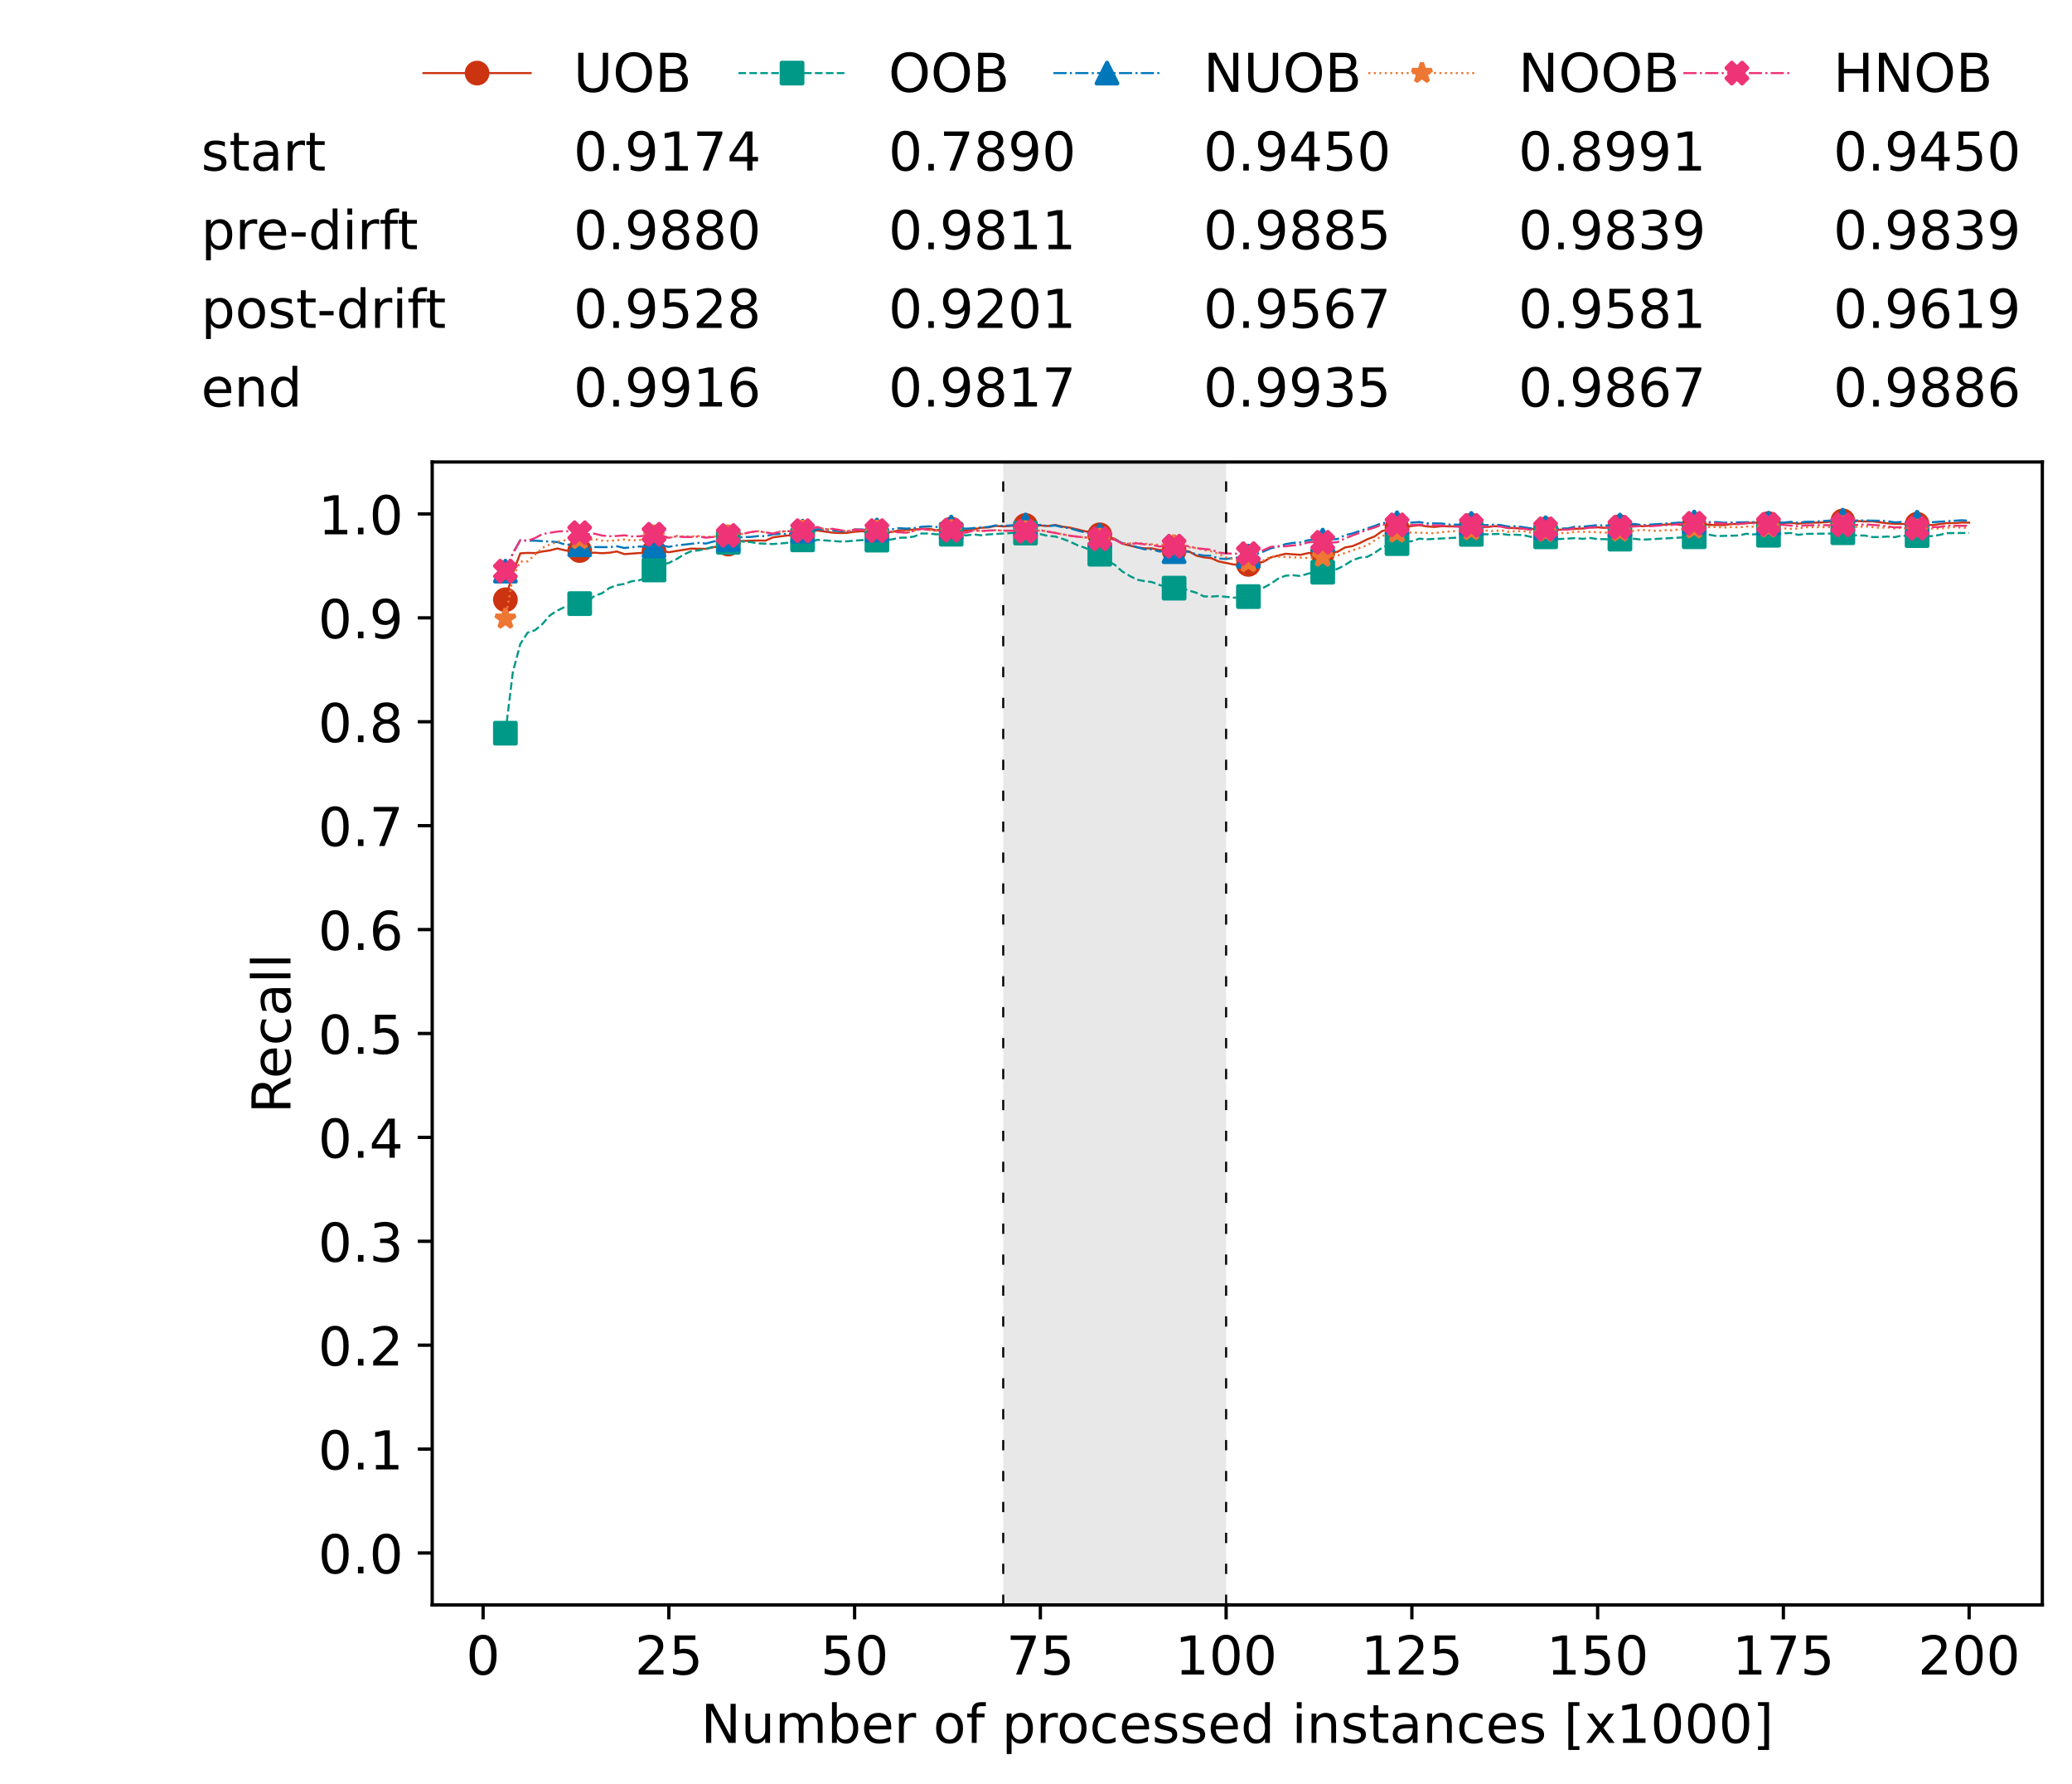 <?xml version="1.0" encoding="utf-8" standalone="no"?>
<!DOCTYPE svg PUBLIC "-//W3C//DTD SVG 1.1//EN"
  "http://www.w3.org/Graphics/SVG/1.1/DTD/svg11.dtd">
<!-- Created with matplotlib (https://matplotlib.org/) -->
<svg height="432.615pt" version="1.1" viewBox="0 0 502.65 432.615" width="502.65pt" xmlns="http://www.w3.org/2000/svg" xmlns:xlink="http://www.w3.org/1999/xlink">
 <defs>
  <style type="text/css">*{stroke-linecap:butt;stroke-linejoin:round;}</style>
 </defs>
 <g id="figure_1">
  <g id="patch_1">
   <path d="M 0 432.615 
L 502.65 432.615 
L 502.65 0 
L 0 0 
z
" style="fill:#ffffff;"/>
  </g>
  <g id="axes_1">
   <g id="patch_2">
    <path d="M 104.85 389.252 
L 495.45 389.252 
L 495.45 112.052 
L 104.85 112.052 
z
" style="fill:#ffffff;"/>
   </g>
   <g id="patch_3">
    <path clip-path="url(#p0dbe75fb61)" d="M 297.446 389.252 
L 297.446 112.052 
L 243.372 112.052 
L 243.372 389.252 
z
" style="fill:#d3d3d3;opacity:0.5;"/>
   </g>
   <g id="matplotlib.axis_1">
    <g id="xtick_1">
     <g id="line2d_1">
      <defs>
       <path d="M 0 0 
L 0 3.5 
" id="m82fae476f7" style="stroke:#000000;stroke-width:0.8;"/>
      </defs>
      <g>
       <use style="stroke:#000000;stroke-width:0.8;" x="117.197" xlink:href="#m82fae476f7" y="389.252"/>
      </g>
     </g>
     <g id="text_1">
      <!-- 0 -->
      <g transform="translate(113.061 406.13)scale(0.13 -0.13)">
       <defs>
        <path d="M 31.781 66.406 
Q 24.172 66.406 20.328 58.906 
Q 16.5 51.422 16.5 36.375 
Q 16.5 21.391 20.328 13.891 
Q 24.172 6.391 31.781 6.391 
Q 39.453 6.391 43.281 13.891 
Q 47.125 21.391 47.125 36.375 
Q 47.125 51.422 43.281 58.906 
Q 39.453 66.406 31.781 66.406 
z
M 31.781 74.219 
Q 44.047 74.219 50.516 64.516 
Q 56.984 54.828 56.984 36.375 
Q 56.984 17.969 50.516 8.266 
Q 44.047 -1.422 31.781 -1.422 
Q 19.531 -1.422 13.062 8.266 
Q 6.594 17.969 6.594 36.375 
Q 6.594 54.828 13.062 64.516 
Q 19.531 74.219 31.781 74.219 
z
" id="DejaVuSans-48"/>
       </defs>
       <use xlink:href="#DejaVuSans-48"/>
      </g>
     </g>
    </g>
    <g id="xtick_2">
     <g id="line2d_2">
      <g>
       <use style="stroke:#000000;stroke-width:0.8;" x="162.259" xlink:href="#m82fae476f7" y="389.252"/>
      </g>
     </g>
     <g id="text_2">
      <!-- 25 -->
      <g transform="translate(153.988 406.13)scale(0.13 -0.13)">
       <defs>
        <path d="M 19.188 8.297 
L 53.609 8.297 
L 53.609 0 
L 7.328 0 
L 7.328 8.297 
Q 12.938 14.109 22.625 23.891 
Q 32.328 33.688 34.812 36.531 
Q 39.547 41.844 41.422 45.531 
Q 43.312 49.219 43.312 52.781 
Q 43.312 58.594 39.234 62.25 
Q 35.156 65.922 28.609 65.922 
Q 23.969 65.922 18.812 64.312 
Q 13.672 62.703 7.812 59.422 
L 7.812 69.391 
Q 13.766 71.781 18.938 73 
Q 24.125 74.219 28.422 74.219 
Q 39.75 74.219 46.484 68.547 
Q 53.219 62.891 53.219 53.422 
Q 53.219 48.922 51.531 44.891 
Q 49.859 40.875 45.406 35.406 
Q 44.188 33.984 37.641 27.219 
Q 31.109 20.453 19.188 8.297 
z
" id="DejaVuSans-50"/>
        <path d="M 10.797 72.906 
L 49.516 72.906 
L 49.516 64.594 
L 19.828 64.594 
L 19.828 46.734 
Q 21.969 47.469 24.109 47.828 
Q 26.266 48.188 28.422 48.188 
Q 40.625 48.188 47.75 41.5 
Q 54.891 34.812 54.891 23.391 
Q 54.891 11.625 47.562 5.094 
Q 40.234 -1.422 26.906 -1.422 
Q 22.312 -1.422 17.547 -0.641 
Q 12.797 0.141 7.719 1.703 
L 7.719 11.625 
Q 12.109 9.234 16.797 8.062 
Q 21.484 6.891 26.703 6.891 
Q 35.156 6.891 40.078 11.328 
Q 45.016 15.766 45.016 23.391 
Q 45.016 31 40.078 35.438 
Q 35.156 39.891 26.703 39.891 
Q 22.75 39.891 18.812 39.016 
Q 14.891 38.141 10.797 36.281 
z
" id="DejaVuSans-53"/>
       </defs>
       <use xlink:href="#DejaVuSans-50"/>
       <use x="63.623" xlink:href="#DejaVuSans-53"/>
      </g>
     </g>
    </g>
    <g id="xtick_3">
     <g id="line2d_3">
      <g>
       <use style="stroke:#000000;stroke-width:0.8;" x="207.322" xlink:href="#m82fae476f7" y="389.252"/>
      </g>
     </g>
     <g id="text_3">
      <!-- 50 -->
      <g transform="translate(199.05 406.13)scale(0.13 -0.13)">
       <use xlink:href="#DejaVuSans-53"/>
       <use x="63.623" xlink:href="#DejaVuSans-48"/>
      </g>
     </g>
    </g>
    <g id="xtick_4">
     <g id="line2d_4">
      <g>
       <use style="stroke:#000000;stroke-width:0.8;" x="252.384" xlink:href="#m82fae476f7" y="389.252"/>
      </g>
     </g>
     <g id="text_4">
      <!-- 75 -->
      <g transform="translate(244.113 406.13)scale(0.13 -0.13)">
       <defs>
        <path d="M 8.203 72.906 
L 55.078 72.906 
L 55.078 68.703 
L 28.609 0 
L 18.312 0 
L 43.219 64.594 
L 8.203 64.594 
z
" id="DejaVuSans-55"/>
       </defs>
       <use xlink:href="#DejaVuSans-55"/>
       <use x="63.623" xlink:href="#DejaVuSans-53"/>
      </g>
     </g>
    </g>
    <g id="xtick_5">
     <g id="line2d_5">
      <g>
       <use style="stroke:#000000;stroke-width:0.8;" x="297.446" xlink:href="#m82fae476f7" y="389.252"/>
      </g>
     </g>
     <g id="text_5">
      <!-- 100 -->
      <g transform="translate(285.039 406.13)scale(0.13 -0.13)">
       <defs>
        <path d="M 12.406 8.297 
L 28.516 8.297 
L 28.516 63.922 
L 10.984 60.406 
L 10.984 69.391 
L 28.422 72.906 
L 38.281 72.906 
L 38.281 8.297 
L 54.391 8.297 
L 54.391 0 
L 12.406 0 
z
" id="DejaVuSans-49"/>
       </defs>
       <use xlink:href="#DejaVuSans-49"/>
       <use x="63.623" xlink:href="#DejaVuSans-48"/>
       <use x="127.246" xlink:href="#DejaVuSans-48"/>
      </g>
     </g>
    </g>
    <g id="xtick_6">
     <g id="line2d_6">
      <g>
       <use style="stroke:#000000;stroke-width:0.8;" x="342.509" xlink:href="#m82fae476f7" y="389.252"/>
      </g>
     </g>
     <g id="text_6">
      <!-- 125 -->
      <g transform="translate(330.102 406.13)scale(0.13 -0.13)">
       <use xlink:href="#DejaVuSans-49"/>
       <use x="63.623" xlink:href="#DejaVuSans-50"/>
       <use x="127.246" xlink:href="#DejaVuSans-53"/>
      </g>
     </g>
    </g>
    <g id="xtick_7">
     <g id="line2d_7">
      <g>
       <use style="stroke:#000000;stroke-width:0.8;" x="387.571" xlink:href="#m82fae476f7" y="389.252"/>
      </g>
     </g>
     <g id="text_7">
      <!-- 150 -->
      <g transform="translate(375.164 406.13)scale(0.13 -0.13)">
       <use xlink:href="#DejaVuSans-49"/>
       <use x="63.623" xlink:href="#DejaVuSans-53"/>
       <use x="127.246" xlink:href="#DejaVuSans-48"/>
      </g>
     </g>
    </g>
    <g id="xtick_8">
     <g id="line2d_8">
      <g>
       <use style="stroke:#000000;stroke-width:0.8;" x="432.633" xlink:href="#m82fae476f7" y="389.252"/>
      </g>
     </g>
     <g id="text_8">
      <!-- 175 -->
      <g transform="translate(420.226 406.13)scale(0.13 -0.13)">
       <use xlink:href="#DejaVuSans-49"/>
       <use x="63.623" xlink:href="#DejaVuSans-55"/>
       <use x="127.246" xlink:href="#DejaVuSans-53"/>
      </g>
     </g>
    </g>
    <g id="xtick_9">
     <g id="line2d_9">
      <g>
       <use style="stroke:#000000;stroke-width:0.8;" x="477.695" xlink:href="#m82fae476f7" y="389.252"/>
      </g>
     </g>
     <g id="text_9">
      <!-- 200 -->
      <g transform="translate(465.289 406.13)scale(0.13 -0.13)">
       <use xlink:href="#DejaVuSans-50"/>
       <use x="63.623" xlink:href="#DejaVuSans-48"/>
       <use x="127.246" xlink:href="#DejaVuSans-48"/>
      </g>
     </g>
    </g>
    <g id="text_10">
     <!-- Number of processed instances [x1000] -->
     <g transform="translate(170.025 422.711)scale(0.13 -0.13)">
      <defs>
       <path d="M 9.812 72.906 
L 23.094 72.906 
L 55.422 11.922 
L 55.422 72.906 
L 64.984 72.906 
L 64.984 0 
L 51.703 0 
L 19.391 60.984 
L 19.391 0 
L 9.812 0 
z
" id="DejaVuSans-78"/>
       <path d="M 8.5 21.578 
L 8.5 54.688 
L 17.484 54.688 
L 17.484 21.922 
Q 17.484 14.156 20.5 10.266 
Q 23.531 6.391 29.594 6.391 
Q 36.859 6.391 41.078 11.031 
Q 45.312 15.672 45.312 23.688 
L 45.312 54.688 
L 54.297 54.688 
L 54.297 0 
L 45.312 0 
L 45.312 8.406 
Q 42.047 3.422 37.719 1 
Q 33.406 -1.422 27.688 -1.422 
Q 18.266 -1.422 13.375 4.438 
Q 8.5 10.297 8.5 21.578 
z
M 31.109 56 
z
" id="DejaVuSans-117"/>
       <path d="M 52 44.188 
Q 55.375 50.25 60.062 53.125 
Q 64.75 56 71.094 56 
Q 79.641 56 84.281 50.016 
Q 88.922 44.047 88.922 33.016 
L 88.922 0 
L 79.891 0 
L 79.891 32.719 
Q 79.891 40.578 77.094 44.375 
Q 74.312 48.188 68.609 48.188 
Q 61.625 48.188 57.562 43.547 
Q 53.516 38.922 53.516 30.906 
L 53.516 0 
L 44.484 0 
L 44.484 32.719 
Q 44.484 40.625 41.703 44.406 
Q 38.922 48.188 33.109 48.188 
Q 26.219 48.188 22.156 43.531 
Q 18.109 38.875 18.109 30.906 
L 18.109 0 
L 9.078 0 
L 9.078 54.688 
L 18.109 54.688 
L 18.109 46.188 
Q 21.188 51.219 25.484 53.609 
Q 29.781 56 35.688 56 
Q 41.656 56 45.828 52.969 
Q 50 49.953 52 44.188 
z
" id="DejaVuSans-109"/>
       <path d="M 48.688 27.297 
Q 48.688 37.203 44.609 42.844 
Q 40.531 48.484 33.406 48.484 
Q 26.266 48.484 22.188 42.844 
Q 18.109 37.203 18.109 27.297 
Q 18.109 17.391 22.188 11.75 
Q 26.266 6.109 33.406 6.109 
Q 40.531 6.109 44.609 11.75 
Q 48.688 17.391 48.688 27.297 
z
M 18.109 46.391 
Q 20.953 51.266 25.266 53.625 
Q 29.594 56 35.594 56 
Q 45.562 56 51.781 48.094 
Q 58.016 40.188 58.016 27.297 
Q 58.016 14.406 51.781 6.484 
Q 45.562 -1.422 35.594 -1.422 
Q 29.594 -1.422 25.266 0.953 
Q 20.953 3.328 18.109 8.203 
L 18.109 0 
L 9.078 0 
L 9.078 75.984 
L 18.109 75.984 
z
" id="DejaVuSans-98"/>
       <path d="M 56.203 29.594 
L 56.203 25.203 
L 14.891 25.203 
Q 15.484 15.922 20.484 11.062 
Q 25.484 6.203 34.422 6.203 
Q 39.594 6.203 44.453 7.469 
Q 49.312 8.734 54.109 11.281 
L 54.109 2.781 
Q 49.266 0.734 44.188 -0.344 
Q 39.109 -1.422 33.891 -1.422 
Q 20.797 -1.422 13.156 6.188 
Q 5.516 13.812 5.516 26.812 
Q 5.516 40.234 12.766 48.109 
Q 20.016 56 32.328 56 
Q 43.359 56 49.781 48.891 
Q 56.203 41.797 56.203 29.594 
z
M 47.219 32.234 
Q 47.125 39.594 43.094 43.984 
Q 39.062 48.391 32.422 48.391 
Q 24.906 48.391 20.391 44.141 
Q 15.875 39.891 15.188 32.172 
z
" id="DejaVuSans-101"/>
       <path d="M 41.109 46.297 
Q 39.594 47.172 37.812 47.578 
Q 36.031 48 33.891 48 
Q 26.266 48 22.188 43.047 
Q 18.109 38.094 18.109 28.812 
L 18.109 0 
L 9.078 0 
L 9.078 54.688 
L 18.109 54.688 
L 18.109 46.188 
Q 20.953 51.172 25.484 53.578 
Q 30.031 56 36.531 56 
Q 37.453 56 38.578 55.875 
Q 39.703 55.766 41.062 55.516 
z
" id="DejaVuSans-114"/>
       <path id="DejaVuSans-32"/>
       <path d="M 30.609 48.391 
Q 23.391 48.391 19.188 42.75 
Q 14.984 37.109 14.984 27.297 
Q 14.984 17.484 19.156 11.844 
Q 23.344 6.203 30.609 6.203 
Q 37.797 6.203 41.984 11.859 
Q 46.188 17.531 46.188 27.297 
Q 46.188 37.016 41.984 42.703 
Q 37.797 48.391 30.609 48.391 
z
M 30.609 56 
Q 42.328 56 49.016 48.375 
Q 55.719 40.766 55.719 27.297 
Q 55.719 13.875 49.016 6.219 
Q 42.328 -1.422 30.609 -1.422 
Q 18.844 -1.422 12.172 6.219 
Q 5.516 13.875 5.516 27.297 
Q 5.516 40.766 12.172 48.375 
Q 18.844 56 30.609 56 
z
" id="DejaVuSans-111"/>
       <path d="M 37.109 75.984 
L 37.109 68.5 
L 28.516 68.5 
Q 23.688 68.5 21.797 66.547 
Q 19.922 64.594 19.922 59.516 
L 19.922 54.688 
L 34.719 54.688 
L 34.719 47.703 
L 19.922 47.703 
L 19.922 0 
L 10.891 0 
L 10.891 47.703 
L 2.297 47.703 
L 2.297 54.688 
L 10.891 54.688 
L 10.891 58.5 
Q 10.891 67.625 15.141 71.797 
Q 19.391 75.984 28.609 75.984 
z
" id="DejaVuSans-102"/>
       <path d="M 18.109 8.203 
L 18.109 -20.797 
L 9.078 -20.797 
L 9.078 54.688 
L 18.109 54.688 
L 18.109 46.391 
Q 20.953 51.266 25.266 53.625 
Q 29.594 56 35.594 56 
Q 45.562 56 51.781 48.094 
Q 58.016 40.188 58.016 27.297 
Q 58.016 14.406 51.781 6.484 
Q 45.562 -1.422 35.594 -1.422 
Q 29.594 -1.422 25.266 0.953 
Q 20.953 3.328 18.109 8.203 
z
M 48.688 27.297 
Q 48.688 37.203 44.609 42.844 
Q 40.531 48.484 33.406 48.484 
Q 26.266 48.484 22.188 42.844 
Q 18.109 37.203 18.109 27.297 
Q 18.109 17.391 22.188 11.75 
Q 26.266 6.109 33.406 6.109 
Q 40.531 6.109 44.609 11.75 
Q 48.688 17.391 48.688 27.297 
z
" id="DejaVuSans-112"/>
       <path d="M 48.781 52.594 
L 48.781 44.188 
Q 44.969 46.297 41.141 47.344 
Q 37.312 48.391 33.406 48.391 
Q 24.656 48.391 19.812 42.844 
Q 14.984 37.312 14.984 27.297 
Q 14.984 17.281 19.812 11.734 
Q 24.656 6.203 33.406 6.203 
Q 37.312 6.203 41.141 7.25 
Q 44.969 8.297 48.781 10.406 
L 48.781 2.094 
Q 45.016 0.344 40.984 -0.531 
Q 36.969 -1.422 32.422 -1.422 
Q 20.062 -1.422 12.781 6.344 
Q 5.516 14.109 5.516 27.297 
Q 5.516 40.672 12.859 48.328 
Q 20.219 56 33.016 56 
Q 37.156 56 41.109 55.141 
Q 45.062 54.297 48.781 52.594 
z
" id="DejaVuSans-99"/>
       <path d="M 44.281 53.078 
L 44.281 44.578 
Q 40.484 46.531 36.375 47.5 
Q 32.281 48.484 27.875 48.484 
Q 21.188 48.484 17.844 46.438 
Q 14.5 44.391 14.5 40.281 
Q 14.5 37.156 16.891 35.375 
Q 19.281 33.594 26.516 31.984 
L 29.594 31.297 
Q 39.156 29.25 43.188 25.516 
Q 47.219 21.781 47.219 15.094 
Q 47.219 7.469 41.188 3.016 
Q 35.156 -1.422 24.609 -1.422 
Q 20.219 -1.422 15.453 -0.562 
Q 10.688 0.297 5.422 2 
L 5.422 11.281 
Q 10.406 8.688 15.234 7.391 
Q 20.062 6.109 24.812 6.109 
Q 31.156 6.109 34.562 8.281 
Q 37.984 10.453 37.984 14.406 
Q 37.984 18.062 35.516 20.016 
Q 33.062 21.969 24.703 23.781 
L 21.578 24.516 
Q 13.234 26.266 9.516 29.906 
Q 5.812 33.547 5.812 39.891 
Q 5.812 47.609 11.281 51.797 
Q 16.75 56 26.812 56 
Q 31.781 56 36.172 55.266 
Q 40.578 54.547 44.281 53.078 
z
" id="DejaVuSans-115"/>
       <path d="M 45.406 46.391 
L 45.406 75.984 
L 54.391 75.984 
L 54.391 0 
L 45.406 0 
L 45.406 8.203 
Q 42.578 3.328 38.25 0.953 
Q 33.938 -1.422 27.875 -1.422 
Q 17.969 -1.422 11.734 6.484 
Q 5.516 14.406 5.516 27.297 
Q 5.516 40.188 11.734 48.094 
Q 17.969 56 27.875 56 
Q 33.938 56 38.25 53.625 
Q 42.578 51.266 45.406 46.391 
z
M 14.797 27.297 
Q 14.797 17.391 18.875 11.75 
Q 22.953 6.109 30.078 6.109 
Q 37.203 6.109 41.297 11.75 
Q 45.406 17.391 45.406 27.297 
Q 45.406 37.203 41.297 42.844 
Q 37.203 48.484 30.078 48.484 
Q 22.953 48.484 18.875 42.844 
Q 14.797 37.203 14.797 27.297 
z
" id="DejaVuSans-100"/>
       <path d="M 9.422 54.688 
L 18.406 54.688 
L 18.406 0 
L 9.422 0 
z
M 9.422 75.984 
L 18.406 75.984 
L 18.406 64.594 
L 9.422 64.594 
z
" id="DejaVuSans-105"/>
       <path d="M 54.891 33.016 
L 54.891 0 
L 45.906 0 
L 45.906 32.719 
Q 45.906 40.484 42.875 44.328 
Q 39.844 48.188 33.797 48.188 
Q 26.516 48.188 22.312 43.547 
Q 18.109 38.922 18.109 30.906 
L 18.109 0 
L 9.078 0 
L 9.078 54.688 
L 18.109 54.688 
L 18.109 46.188 
Q 21.344 51.125 25.703 53.562 
Q 30.078 56 35.797 56 
Q 45.219 56 50.047 50.172 
Q 54.891 44.344 54.891 33.016 
z
" id="DejaVuSans-110"/>
       <path d="M 18.312 70.219 
L 18.312 54.688 
L 36.812 54.688 
L 36.812 47.703 
L 18.312 47.703 
L 18.312 18.016 
Q 18.312 11.328 20.141 9.422 
Q 21.969 7.516 27.594 7.516 
L 36.812 7.516 
L 36.812 0 
L 27.594 0 
Q 17.188 0 13.234 3.875 
Q 9.281 7.766 9.281 18.016 
L 9.281 47.703 
L 2.688 47.703 
L 2.688 54.688 
L 9.281 54.688 
L 9.281 70.219 
z
" id="DejaVuSans-116"/>
       <path d="M 34.281 27.484 
Q 23.391 27.484 19.188 25 
Q 14.984 22.516 14.984 16.5 
Q 14.984 11.719 18.141 8.906 
Q 21.297 6.109 26.703 6.109 
Q 34.188 6.109 38.703 11.406 
Q 43.219 16.703 43.219 25.484 
L 43.219 27.484 
z
M 52.203 31.203 
L 52.203 0 
L 43.219 0 
L 43.219 8.297 
Q 40.141 3.328 35.547 0.953 
Q 30.953 -1.422 24.312 -1.422 
Q 15.922 -1.422 10.953 3.297 
Q 6 8.016 6 15.922 
Q 6 25.141 12.172 29.828 
Q 18.359 34.516 30.609 34.516 
L 43.219 34.516 
L 43.219 35.406 
Q 43.219 41.609 39.141 45 
Q 35.062 48.391 27.688 48.391 
Q 23 48.391 18.547 47.266 
Q 14.109 46.141 10.016 43.891 
L 10.016 52.203 
Q 14.938 54.109 19.578 55.047 
Q 24.219 56 28.609 56 
Q 40.484 56 46.344 49.844 
Q 52.203 43.703 52.203 31.203 
z
" id="DejaVuSans-97"/>
       <path d="M 8.594 75.984 
L 29.297 75.984 
L 29.297 69 
L 17.578 69 
L 17.578 -6.203 
L 29.297 -6.203 
L 29.297 -13.188 
L 8.594 -13.188 
z
" id="DejaVuSans-91"/>
       <path d="M 54.891 54.688 
L 35.109 28.078 
L 55.906 0 
L 45.312 0 
L 29.391 21.484 
L 13.484 0 
L 2.875 0 
L 24.125 28.609 
L 4.688 54.688 
L 15.281 54.688 
L 29.781 35.203 
L 44.281 54.688 
z
" id="DejaVuSans-120"/>
       <path d="M 30.422 75.984 
L 30.422 -13.188 
L 9.719 -13.188 
L 9.719 -6.203 
L 21.391 -6.203 
L 21.391 69 
L 9.719 69 
L 9.719 75.984 
z
" id="DejaVuSans-93"/>
      </defs>
      <use xlink:href="#DejaVuSans-78"/>
      <use x="74.805" xlink:href="#DejaVuSans-117"/>
      <use x="138.184" xlink:href="#DejaVuSans-109"/>
      <use x="235.596" xlink:href="#DejaVuSans-98"/>
      <use x="299.072" xlink:href="#DejaVuSans-101"/>
      <use x="360.596" xlink:href="#DejaVuSans-114"/>
      <use x="401.709" xlink:href="#DejaVuSans-32"/>
      <use x="433.496" xlink:href="#DejaVuSans-111"/>
      <use x="494.678" xlink:href="#DejaVuSans-102"/>
      <use x="529.883" xlink:href="#DejaVuSans-32"/>
      <use x="561.67" xlink:href="#DejaVuSans-112"/>
      <use x="625.146" xlink:href="#DejaVuSans-114"/>
      <use x="664.01" xlink:href="#DejaVuSans-111"/>
      <use x="725.191" xlink:href="#DejaVuSans-99"/>
      <use x="780.172" xlink:href="#DejaVuSans-101"/>
      <use x="841.695" xlink:href="#DejaVuSans-115"/>
      <use x="893.795" xlink:href="#DejaVuSans-115"/>
      <use x="945.895" xlink:href="#DejaVuSans-101"/>
      <use x="1007.418" xlink:href="#DejaVuSans-100"/>
      <use x="1070.895" xlink:href="#DejaVuSans-32"/>
      <use x="1102.682" xlink:href="#DejaVuSans-105"/>
      <use x="1130.465" xlink:href="#DejaVuSans-110"/>
      <use x="1193.844" xlink:href="#DejaVuSans-115"/>
      <use x="1245.943" xlink:href="#DejaVuSans-116"/>
      <use x="1285.152" xlink:href="#DejaVuSans-97"/>
      <use x="1346.432" xlink:href="#DejaVuSans-110"/>
      <use x="1409.811" xlink:href="#DejaVuSans-99"/>
      <use x="1464.791" xlink:href="#DejaVuSans-101"/>
      <use x="1526.314" xlink:href="#DejaVuSans-115"/>
      <use x="1578.414" xlink:href="#DejaVuSans-32"/>
      <use x="1610.201" xlink:href="#DejaVuSans-91"/>
      <use x="1649.215" xlink:href="#DejaVuSans-120"/>
      <use x="1708.395" xlink:href="#DejaVuSans-49"/>
      <use x="1772.018" xlink:href="#DejaVuSans-48"/>
      <use x="1835.641" xlink:href="#DejaVuSans-48"/>
      <use x="1899.264" xlink:href="#DejaVuSans-48"/>
      <use x="1962.887" xlink:href="#DejaVuSans-93"/>
     </g>
    </g>
   </g>
   <g id="matplotlib.axis_2">
    <g id="ytick_1">
     <g id="line2d_10">
      <defs>
       <path d="M 0 0 
L -3.5 0 
" id="m6657c308f9" style="stroke:#000000;stroke-width:0.8;"/>
      </defs>
      <g>
       <use style="stroke:#000000;stroke-width:0.8;" x="104.85" xlink:href="#m6657c308f9" y="376.652"/>
      </g>
     </g>
     <g id="text_11">
      <!-- 0.0 -->
      <g transform="translate(77.176 381.591)scale(0.13 -0.13)">
       <defs>
        <path d="M 10.688 12.406 
L 21 12.406 
L 21 0 
L 10.688 0 
z
" id="DejaVuSans-46"/>
       </defs>
       <use xlink:href="#DejaVuSans-48"/>
       <use x="63.623" xlink:href="#DejaVuSans-46"/>
       <use x="95.41" xlink:href="#DejaVuSans-48"/>
      </g>
     </g>
    </g>
    <g id="ytick_2">
     <g id="line2d_11">
      <g>
       <use style="stroke:#000000;stroke-width:0.8;" x="104.85" xlink:href="#m6657c308f9" y="351.452"/>
      </g>
     </g>
     <g id="text_12">
      <!-- 0.1 -->
      <g transform="translate(77.176 356.391)scale(0.13 -0.13)">
       <use xlink:href="#DejaVuSans-48"/>
       <use x="63.623" xlink:href="#DejaVuSans-46"/>
       <use x="95.41" xlink:href="#DejaVuSans-49"/>
      </g>
     </g>
    </g>
    <g id="ytick_3">
     <g id="line2d_12">
      <g>
       <use style="stroke:#000000;stroke-width:0.8;" x="104.85" xlink:href="#m6657c308f9" y="326.252"/>
      </g>
     </g>
     <g id="text_13">
      <!-- 0.2 -->
      <g transform="translate(77.176 331.191)scale(0.13 -0.13)">
       <use xlink:href="#DejaVuSans-48"/>
       <use x="63.623" xlink:href="#DejaVuSans-46"/>
       <use x="95.41" xlink:href="#DejaVuSans-50"/>
      </g>
     </g>
    </g>
    <g id="ytick_4">
     <g id="line2d_13">
      <g>
       <use style="stroke:#000000;stroke-width:0.8;" x="104.85" xlink:href="#m6657c308f9" y="301.052"/>
      </g>
     </g>
     <g id="text_14">
      <!-- 0.3 -->
      <g transform="translate(77.176 305.991)scale(0.13 -0.13)">
       <defs>
        <path d="M 40.578 39.312 
Q 47.656 37.797 51.625 33 
Q 55.609 28.219 55.609 21.188 
Q 55.609 10.406 48.188 4.484 
Q 40.766 -1.422 27.094 -1.422 
Q 22.516 -1.422 17.656 -0.516 
Q 12.797 0.391 7.625 2.203 
L 7.625 11.719 
Q 11.719 9.328 16.594 8.109 
Q 21.484 6.891 26.812 6.891 
Q 36.078 6.891 40.938 10.547 
Q 45.797 14.203 45.797 21.188 
Q 45.797 27.641 41.281 31.266 
Q 36.766 34.906 28.719 34.906 
L 20.219 34.906 
L 20.219 43.016 
L 29.109 43.016 
Q 36.375 43.016 40.234 45.922 
Q 44.094 48.828 44.094 54.297 
Q 44.094 59.906 40.109 62.906 
Q 36.141 65.922 28.719 65.922 
Q 24.656 65.922 20.016 65.031 
Q 15.375 64.156 9.812 62.312 
L 9.812 71.094 
Q 15.438 72.656 20.344 73.438 
Q 25.25 74.219 29.594 74.219 
Q 40.828 74.219 47.359 69.109 
Q 53.906 64.016 53.906 55.328 
Q 53.906 49.266 50.438 45.094 
Q 46.969 40.922 40.578 39.312 
z
" id="DejaVuSans-51"/>
       </defs>
       <use xlink:href="#DejaVuSans-48"/>
       <use x="63.623" xlink:href="#DejaVuSans-46"/>
       <use x="95.41" xlink:href="#DejaVuSans-51"/>
      </g>
     </g>
    </g>
    <g id="ytick_5">
     <g id="line2d_14">
      <g>
       <use style="stroke:#000000;stroke-width:0.8;" x="104.85" xlink:href="#m6657c308f9" y="275.852"/>
      </g>
     </g>
     <g id="text_15">
      <!-- 0.4 -->
      <g transform="translate(77.176 280.791)scale(0.13 -0.13)">
       <defs>
        <path d="M 37.797 64.312 
L 12.891 25.391 
L 37.797 25.391 
z
M 35.203 72.906 
L 47.609 72.906 
L 47.609 25.391 
L 58.016 25.391 
L 58.016 17.188 
L 47.609 17.188 
L 47.609 0 
L 37.797 0 
L 37.797 17.188 
L 4.891 17.188 
L 4.891 26.703 
z
" id="DejaVuSans-52"/>
       </defs>
       <use xlink:href="#DejaVuSans-48"/>
       <use x="63.623" xlink:href="#DejaVuSans-46"/>
       <use x="95.41" xlink:href="#DejaVuSans-52"/>
      </g>
     </g>
    </g>
    <g id="ytick_6">
     <g id="line2d_15">
      <g>
       <use style="stroke:#000000;stroke-width:0.8;" x="104.85" xlink:href="#m6657c308f9" y="250.652"/>
      </g>
     </g>
     <g id="text_16">
      <!-- 0.5 -->
      <g transform="translate(77.176 255.591)scale(0.13 -0.13)">
       <use xlink:href="#DejaVuSans-48"/>
       <use x="63.623" xlink:href="#DejaVuSans-46"/>
       <use x="95.41" xlink:href="#DejaVuSans-53"/>
      </g>
     </g>
    </g>
    <g id="ytick_7">
     <g id="line2d_16">
      <g>
       <use style="stroke:#000000;stroke-width:0.8;" x="104.85" xlink:href="#m6657c308f9" y="225.452"/>
      </g>
     </g>
     <g id="text_17">
      <!-- 0.6 -->
      <g transform="translate(77.176 230.391)scale(0.13 -0.13)">
       <defs>
        <path d="M 33.016 40.375 
Q 26.375 40.375 22.484 35.828 
Q 18.609 31.297 18.609 23.391 
Q 18.609 15.531 22.484 10.953 
Q 26.375 6.391 33.016 6.391 
Q 39.656 6.391 43.531 10.953 
Q 47.406 15.531 47.406 23.391 
Q 47.406 31.297 43.531 35.828 
Q 39.656 40.375 33.016 40.375 
z
M 52.594 71.297 
L 52.594 62.312 
Q 48.875 64.062 45.094 64.984 
Q 41.312 65.922 37.594 65.922 
Q 27.828 65.922 22.672 59.328 
Q 17.531 52.734 16.797 39.406 
Q 19.672 43.656 24.016 45.922 
Q 28.375 48.188 33.594 48.188 
Q 44.578 48.188 50.953 41.516 
Q 57.328 34.859 57.328 23.391 
Q 57.328 12.156 50.688 5.359 
Q 44.047 -1.422 33.016 -1.422 
Q 20.359 -1.422 13.672 8.266 
Q 6.984 17.969 6.984 36.375 
Q 6.984 53.656 15.188 63.938 
Q 23.391 74.219 37.203 74.219 
Q 40.922 74.219 44.703 73.484 
Q 48.484 72.75 52.594 71.297 
z
" id="DejaVuSans-54"/>
       </defs>
       <use xlink:href="#DejaVuSans-48"/>
       <use x="63.623" xlink:href="#DejaVuSans-46"/>
       <use x="95.41" xlink:href="#DejaVuSans-54"/>
      </g>
     </g>
    </g>
    <g id="ytick_8">
     <g id="line2d_17">
      <g>
       <use style="stroke:#000000;stroke-width:0.8;" x="104.85" xlink:href="#m6657c308f9" y="200.252"/>
      </g>
     </g>
     <g id="text_18">
      <!-- 0.7 -->
      <g transform="translate(77.176 205.191)scale(0.13 -0.13)">
       <use xlink:href="#DejaVuSans-48"/>
       <use x="63.623" xlink:href="#DejaVuSans-46"/>
       <use x="95.41" xlink:href="#DejaVuSans-55"/>
      </g>
     </g>
    </g>
    <g id="ytick_9">
     <g id="line2d_18">
      <g>
       <use style="stroke:#000000;stroke-width:0.8;" x="104.85" xlink:href="#m6657c308f9" y="175.052"/>
      </g>
     </g>
     <g id="text_19">
      <!-- 0.8 -->
      <g transform="translate(77.176 179.991)scale(0.13 -0.13)">
       <defs>
        <path d="M 31.781 34.625 
Q 24.75 34.625 20.719 30.859 
Q 16.703 27.094 16.703 20.516 
Q 16.703 13.922 20.719 10.156 
Q 24.75 6.391 31.781 6.391 
Q 38.812 6.391 42.859 10.172 
Q 46.922 13.969 46.922 20.516 
Q 46.922 27.094 42.891 30.859 
Q 38.875 34.625 31.781 34.625 
z
M 21.922 38.812 
Q 15.578 40.375 12.031 44.719 
Q 8.5 49.078 8.5 55.328 
Q 8.5 64.062 14.719 69.141 
Q 20.953 74.219 31.781 74.219 
Q 42.672 74.219 48.875 69.141 
Q 55.078 64.062 55.078 55.328 
Q 55.078 49.078 51.531 44.719 
Q 48 40.375 41.703 38.812 
Q 48.828 37.156 52.797 32.312 
Q 56.781 27.484 56.781 20.516 
Q 56.781 9.906 50.312 4.234 
Q 43.844 -1.422 31.781 -1.422 
Q 19.734 -1.422 13.25 4.234 
Q 6.781 9.906 6.781 20.516 
Q 6.781 27.484 10.781 32.312 
Q 14.797 37.156 21.922 38.812 
z
M 18.312 54.391 
Q 18.312 48.734 21.844 45.562 
Q 25.391 42.391 31.781 42.391 
Q 38.141 42.391 41.719 45.562 
Q 45.312 48.734 45.312 54.391 
Q 45.312 60.062 41.719 63.234 
Q 38.141 66.406 31.781 66.406 
Q 25.391 66.406 21.844 63.234 
Q 18.312 60.062 18.312 54.391 
z
" id="DejaVuSans-56"/>
       </defs>
       <use xlink:href="#DejaVuSans-48"/>
       <use x="63.623" xlink:href="#DejaVuSans-46"/>
       <use x="95.41" xlink:href="#DejaVuSans-56"/>
      </g>
     </g>
    </g>
    <g id="ytick_10">
     <g id="line2d_19">
      <g>
       <use style="stroke:#000000;stroke-width:0.8;" x="104.85" xlink:href="#m6657c308f9" y="149.852"/>
      </g>
     </g>
     <g id="text_20">
      <!-- 0.9 -->
      <g transform="translate(77.176 154.791)scale(0.13 -0.13)">
       <defs>
        <path d="M 10.984 1.516 
L 10.984 10.5 
Q 14.703 8.734 18.5 7.812 
Q 22.312 6.891 25.984 6.891 
Q 35.75 6.891 40.891 13.453 
Q 46.047 20.016 46.781 33.406 
Q 43.953 29.203 39.594 26.953 
Q 35.25 24.703 29.984 24.703 
Q 19.047 24.703 12.672 31.312 
Q 6.297 37.938 6.297 49.422 
Q 6.297 60.641 12.938 67.422 
Q 19.578 74.219 30.609 74.219 
Q 43.266 74.219 49.922 64.516 
Q 56.594 54.828 56.594 36.375 
Q 56.594 19.141 48.406 8.859 
Q 40.234 -1.422 26.422 -1.422 
Q 22.703 -1.422 18.891 -0.688 
Q 15.094 0.047 10.984 1.516 
z
M 30.609 32.422 
Q 37.25 32.422 41.125 36.953 
Q 45.016 41.5 45.016 49.422 
Q 45.016 57.281 41.125 61.844 
Q 37.25 66.406 30.609 66.406 
Q 23.969 66.406 20.094 61.844 
Q 16.219 57.281 16.219 49.422 
Q 16.219 41.5 20.094 36.953 
Q 23.969 32.422 30.609 32.422 
z
" id="DejaVuSans-57"/>
       </defs>
       <use xlink:href="#DejaVuSans-48"/>
       <use x="63.623" xlink:href="#DejaVuSans-46"/>
       <use x="95.41" xlink:href="#DejaVuSans-57"/>
      </g>
     </g>
    </g>
    <g id="ytick_11">
     <g id="line2d_20">
      <g>
       <use style="stroke:#000000;stroke-width:0.8;" x="104.85" xlink:href="#m6657c308f9" y="124.652"/>
      </g>
     </g>
     <g id="text_21">
      <!-- 1.0 -->
      <g transform="translate(77.176 129.591)scale(0.13 -0.13)">
       <use xlink:href="#DejaVuSans-49"/>
       <use x="63.623" xlink:href="#DejaVuSans-46"/>
       <use x="95.41" xlink:href="#DejaVuSans-48"/>
      </g>
     </g>
    </g>
    <g id="text_22">
     <!-- Recall -->
     <g transform="translate(70.472 270.044)rotate(-90)scale(0.13 -0.13)">
      <defs>
       <path d="M 44.391 34.188 
Q 47.562 33.109 50.562 29.594 
Q 53.562 26.078 56.594 19.922 
L 66.609 0 
L 56 0 
L 46.688 18.703 
Q 43.062 26.031 39.672 28.422 
Q 36.281 30.812 30.422 30.812 
L 19.672 30.812 
L 19.672 0 
L 9.812 0 
L 9.812 72.906 
L 32.078 72.906 
Q 44.578 72.906 50.734 67.672 
Q 56.891 62.453 56.891 51.906 
Q 56.891 45.016 53.688 40.469 
Q 50.484 35.938 44.391 34.188 
z
M 19.672 64.797 
L 19.672 38.922 
L 32.078 38.922 
Q 39.203 38.922 42.844 42.219 
Q 46.484 45.516 46.484 51.906 
Q 46.484 58.297 42.844 61.547 
Q 39.203 64.797 32.078 64.797 
z
" id="DejaVuSans-82"/>
       <path d="M 9.422 75.984 
L 18.406 75.984 
L 18.406 0 
L 9.422 0 
z
" id="DejaVuSans-108"/>
      </defs>
      <use xlink:href="#DejaVuSans-82"/>
      <use x="64.982" xlink:href="#DejaVuSans-101"/>
      <use x="126.506" xlink:href="#DejaVuSans-99"/>
      <use x="181.486" xlink:href="#DejaVuSans-97"/>
      <use x="242.766" xlink:href="#DejaVuSans-108"/>
      <use x="270.549" xlink:href="#DejaVuSans-108"/>
     </g>
    </g>
   </g>
   <g id="line2d_21"/>
   <g id="line2d_22"/>
   <g id="line2d_23"/>
   <g id="line2d_24"/>
   <g id="line2d_25"/>
   <g id="line2d_26">
    <path clip-path="url(#p0dbe75fb61)" d="M 122.605 145.459 
L 124.407 138.993 
L 126.21 134.213 
L 128.012 134.093 
L 129.815 134.143 
L 131.617 133.75 
L 133.419 133.489 
L 135.222 133.027 
L 137.024 133.462 
L 138.827 133.689 
L 140.629 133.528 
L 142.432 134.137 
L 144.234 134.046 
L 146.037 134.175 
L 147.839 134.055 
L 149.642 133.751 
L 151.444 134.39 
L 156.852 134.007 
L 158.654 133.701 
L 160.457 133.564 
L 162.259 133.928 
L 167.667 133.058 
L 171.272 133.114 
L 176.679 131.962 
L 178.482 131.254 
L 183.889 131.089 
L 185.692 131.124 
L 187.494 130.336 
L 191.099 129.861 
L 192.902 129.888 
L 194.704 129.278 
L 198.309 128.657 
L 201.914 129.183 
L 203.717 129.28 
L 205.519 129.237 
L 207.322 128.966 
L 209.124 128.839 
L 210.927 129.092 
L 214.532 129.252 
L 216.334 129.024 
L 218.137 128.619 
L 221.742 128.447 
L 223.544 128.237 
L 225.347 128.249 
L 227.149 128.6 
L 230.754 128.329 
L 234.359 128.724 
L 237.964 128.011 
L 239.767 127.919 
L 241.569 127.556 
L 243.372 127.667 
L 246.976 127.439 
L 248.779 127.436 
L 250.581 127.557 
L 252.384 127.435 
L 254.186 127.586 
L 255.989 127.315 
L 257.791 127.741 
L 259.594 127.976 
L 263.199 128.847 
L 265.001 129.044 
L 268.606 130.259 
L 270.409 130.648 
L 272.211 131.842 
L 275.816 132.747 
L 277.619 132.996 
L 279.421 132.998 
L 281.224 133.4 
L 283.026 133.391 
L 284.829 133.577 
L 286.631 133.457 
L 288.434 133.744 
L 290.236 134.752 
L 292.039 135.177 
L 293.841 135.367 
L 295.644 136.172 
L 299.249 136.902 
L 301.051 137.06 
L 302.854 136.887 
L 306.459 136.274 
L 308.261 135.206 
L 311.866 134.306 
L 315.471 134.567 
L 317.274 134.165 
L 319.076 134.028 
L 320.879 134.131 
L 324.484 133.828 
L 326.286 132.78 
L 328.089 132.463 
L 329.891 131.713 
L 331.694 130.798 
L 333.496 130.088 
L 335.299 128.793 
L 338.904 128.002 
L 344.311 127.374 
L 346.114 127.67 
L 347.916 127.801 
L 349.719 127.631 
L 355.126 127.688 
L 356.928 127.416 
L 360.533 127.863 
L 362.336 127.625 
L 364.138 127.622 
L 365.941 128 
L 371.348 128.318 
L 373.151 128.186 
L 374.953 128.311 
L 376.756 128.561 
L 383.966 128.172 
L 385.768 127.932 
L 387.571 127.888 
L 389.373 128.019 
L 394.781 127.611 
L 396.583 127.322 
L 398.386 127.637 
L 405.596 127.113 
L 409.201 127.456 
L 411.003 127.3 
L 412.806 126.929 
L 414.608 127.319 
L 418.213 127.358 
L 420.016 127.087 
L 421.818 127.087 
L 425.423 126.735 
L 429.028 126.988 
L 430.831 126.841 
L 434.436 126.797 
L 436.238 127.02 
L 438.041 126.789 
L 441.646 126.736 
L 445.251 126.436 
L 447.053 126.325 
L 448.856 126.625 
L 450.658 126.366 
L 452.461 126.475 
L 454.263 126.447 
L 457.868 126.92 
L 459.671 127.06 
L 461.473 127.06 
L 463.276 127.247 
L 465.078 127.13 
L 468.683 127.358 
L 472.288 126.864 
L 474.09 126.864 
L 475.893 126.742 
L 477.695 126.759 
L 477.695 126.759 
" style="fill:none;stroke:#cc3311;stroke-linecap:square;stroke-width:0.5;"/>
    <defs>
     <path d="M 0 2.5 
C 0.663 2.5 1.299 2.237 1.768 1.768 
C 2.237 1.299 2.5 0.663 2.5 0 
C 2.5 -0.663 2.237 -1.299 1.768 -1.768 
C 1.299 -2.237 0.663 -2.5 0 -2.5 
C -0.663 -2.5 -1.299 -2.237 -1.768 -1.768 
C -2.237 -1.299 -2.5 -0.663 -2.5 0 
C -2.5 0.663 -2.237 1.299 -1.768 1.768 
C -1.299 2.237 -0.663 2.5 0 2.5 
z
" id="m2cf1c5befc" style="stroke:#cc3311;"/>
    </defs>
    <g clip-path="url(#p0dbe75fb61)">
     <use style="fill:#cc3311;stroke:#cc3311;" x="122.605" xlink:href="#m2cf1c5befc" y="145.459"/>
     <use style="fill:#cc3311;stroke:#cc3311;" x="140.629" xlink:href="#m2cf1c5befc" y="133.528"/>
     <use style="fill:#cc3311;stroke:#cc3311;" x="158.654" xlink:href="#m2cf1c5befc" y="133.701"/>
     <use style="fill:#cc3311;stroke:#cc3311;" x="176.679" xlink:href="#m2cf1c5befc" y="131.962"/>
     <use style="fill:#cc3311;stroke:#cc3311;" x="194.704" xlink:href="#m2cf1c5befc" y="129.278"/>
     <use style="fill:#cc3311;stroke:#cc3311;" x="212.729" xlink:href="#m2cf1c5befc" y="129.222"/>
     <use style="fill:#cc3311;stroke:#cc3311;" x="230.754" xlink:href="#m2cf1c5befc" y="128.329"/>
     <use style="fill:#cc3311;stroke:#cc3311;" x="248.779" xlink:href="#m2cf1c5befc" y="127.436"/>
     <use style="fill:#cc3311;stroke:#cc3311;" x="266.804" xlink:href="#m2cf1c5befc" y="129.707"/>
     <use style="fill:#cc3311;stroke:#cc3311;" x="284.829" xlink:href="#m2cf1c5befc" y="133.577"/>
     <use style="fill:#cc3311;stroke:#cc3311;" x="302.854" xlink:href="#m2cf1c5befc" y="136.887"/>
     <use style="fill:#cc3311;stroke:#cc3311;" x="320.879" xlink:href="#m2cf1c5befc" y="134.131"/>
     <use style="fill:#cc3311;stroke:#cc3311;" x="338.904" xlink:href="#m2cf1c5befc" y="128.002"/>
     <use style="fill:#cc3311;stroke:#cc3311;" x="356.928" xlink:href="#m2cf1c5befc" y="127.416"/>
     <use style="fill:#cc3311;stroke:#cc3311;" x="374.953" xlink:href="#m2cf1c5befc" y="128.311"/>
     <use style="fill:#cc3311;stroke:#cc3311;" x="392.978" xlink:href="#m2cf1c5befc" y="127.739"/>
     <use style="fill:#cc3311;stroke:#cc3311;" x="411.003" xlink:href="#m2cf1c5befc" y="127.3"/>
     <use style="fill:#cc3311;stroke:#cc3311;" x="429.028" xlink:href="#m2cf1c5befc" y="126.988"/>
     <use style="fill:#cc3311;stroke:#cc3311;" x="447.053" xlink:href="#m2cf1c5befc" y="126.325"/>
     <use style="fill:#cc3311;stroke:#cc3311;" x="465.078" xlink:href="#m2cf1c5befc" y="127.13"/>
    </g>
   </g>
   <g id="line2d_27"/>
   <g id="line2d_28"/>
   <g id="line2d_29"/>
   <g id="line2d_30"/>
   <g id="line2d_31">
    <path clip-path="url(#p0dbe75fb61)" d="M 122.605 177.826 
L 124.407 163.051 
L 126.21 156.204 
L 128.012 153.424 
L 129.815 152.839 
L 131.617 151.311 
L 133.419 149.233 
L 135.222 148.089 
L 137.024 147.192 
L 138.827 146.877 
L 142.432 145.935 
L 144.234 144.511 
L 146.037 143.892 
L 147.839 142.609 
L 149.642 141.913 
L 151.444 141.631 
L 153.247 140.968 
L 155.049 140.735 
L 156.852 140.16 
L 158.654 138.235 
L 160.457 137.054 
L 162.259 136.524 
L 164.062 135.644 
L 165.864 134.506 
L 167.667 133.685 
L 169.469 133.485 
L 171.272 133.12 
L 173.074 132.594 
L 174.877 131.899 
L 176.679 131.531 
L 178.482 130.925 
L 180.284 131.37 
L 182.087 131.473 
L 183.889 131.788 
L 187.494 131.952 
L 191.099 131.652 
L 192.902 131.67 
L 194.704 130.936 
L 196.507 131.3 
L 198.309 130.936 
L 203.717 131.328 
L 205.519 131.285 
L 209.124 130.979 
L 210.927 131.354 
L 212.729 131.004 
L 216.334 130.838 
L 218.137 130.427 
L 219.939 130.383 
L 221.742 130.123 
L 223.544 129.388 
L 225.347 129.4 
L 227.149 129.588 
L 232.557 129.497 
L 234.359 129.868 
L 236.162 129.605 
L 237.964 129.822 
L 239.767 129.617 
L 246.976 129.175 
L 248.779 129.3 
L 250.581 129.673 
L 252.384 129.543 
L 254.186 129.984 
L 255.989 130.115 
L 257.791 130.681 
L 259.594 131.387 
L 261.396 132.239 
L 263.199 132.865 
L 266.804 134.418 
L 268.606 135.942 
L 270.409 136.971 
L 272.211 138.563 
L 274.014 139.655 
L 275.816 140.589 
L 277.619 140.939 
L 279.421 141.168 
L 281.224 141.86 
L 283.026 142.383 
L 284.829 142.649 
L 286.631 142.676 
L 290.236 143.768 
L 292.039 144.64 
L 293.841 144.69 
L 295.644 144.562 
L 299.249 144.944 
L 301.051 145.004 
L 302.854 144.698 
L 304.656 143.358 
L 306.459 142.563 
L 308.261 141.602 
L 310.064 140.347 
L 311.866 139.621 
L 313.669 139.509 
L 315.471 139.703 
L 317.274 139.15 
L 319.076 138.737 
L 320.879 138.77 
L 322.681 138.48 
L 324.484 137.971 
L 326.286 137.041 
L 328.089 135.875 
L 329.891 135.26 
L 331.694 135.057 
L 333.496 134.082 
L 335.299 132.823 
L 337.101 132.048 
L 338.904 131.845 
L 340.706 131.365 
L 342.509 131.267 
L 344.311 130.637 
L 346.114 130.8 
L 353.324 130.405 
L 356.928 129.606 
L 360.533 129.58 
L 364.138 129.477 
L 365.941 129.719 
L 367.743 129.683 
L 369.546 129.787 
L 371.348 130.206 
L 373.151 130.085 
L 374.953 130.201 
L 376.756 130.819 
L 382.163 130.52 
L 383.966 130.681 
L 385.768 130.469 
L 387.571 130.757 
L 389.373 130.762 
L 391.176 130.902 
L 394.781 130.632 
L 396.583 130.682 
L 398.386 130.898 
L 411.003 130.18 
L 412.806 129.562 
L 414.608 129.675 
L 416.411 130.016 
L 421.818 129.878 
L 423.621 129.456 
L 425.423 129.613 
L 427.226 129.472 
L 429.028 129.825 
L 430.831 129.678 
L 432.633 129.338 
L 434.436 129.272 
L 436.238 129.718 
L 438.041 129.487 
L 445.251 129.384 
L 447.053 129.2 
L 448.856 129.8 
L 452.461 129.899 
L 454.263 130.252 
L 456.066 130.249 
L 457.868 130.126 
L 459.671 130.276 
L 461.473 129.856 
L 463.276 130.151 
L 465.078 129.904 
L 466.881 130.023 
L 468.683 130.023 
L 470.485 129.748 
L 472.288 129.301 
L 477.695 129.263 
L 477.695 129.263 
" style="fill:none;stroke:#009988;stroke-dasharray:1.85,0.8;stroke-dashoffset:0;stroke-width:0.5;"/>
    <defs>
     <path d="M -2.5 2.5 
L 2.5 2.5 
L 2.5 -2.5 
L -2.5 -2.5 
z
" id="m7a27af8e13" style="stroke:#009988;stroke-linejoin:miter;"/>
    </defs>
    <g clip-path="url(#p0dbe75fb61)">
     <use style="fill:#009988;stroke:#009988;stroke-linejoin:miter;" x="122.605" xlink:href="#m7a27af8e13" y="177.826"/>
     <use style="fill:#009988;stroke:#009988;stroke-linejoin:miter;" x="140.629" xlink:href="#m7a27af8e13" y="146.398"/>
     <use style="fill:#009988;stroke:#009988;stroke-linejoin:miter;" x="158.654" xlink:href="#m7a27af8e13" y="138.235"/>
     <use style="fill:#009988;stroke:#009988;stroke-linejoin:miter;" x="176.679" xlink:href="#m7a27af8e13" y="131.531"/>
     <use style="fill:#009988;stroke:#009988;stroke-linejoin:miter;" x="194.704" xlink:href="#m7a27af8e13" y="130.936"/>
     <use style="fill:#009988;stroke:#009988;stroke-linejoin:miter;" x="212.729" xlink:href="#m7a27af8e13" y="131.004"/>
     <use style="fill:#009988;stroke:#009988;stroke-linejoin:miter;" x="230.754" xlink:href="#m7a27af8e13" y="129.564"/>
     <use style="fill:#009988;stroke:#009988;stroke-linejoin:miter;" x="248.779" xlink:href="#m7a27af8e13" y="129.3"/>
     <use style="fill:#009988;stroke:#009988;stroke-linejoin:miter;" x="266.804" xlink:href="#m7a27af8e13" y="134.418"/>
     <use style="fill:#009988;stroke:#009988;stroke-linejoin:miter;" x="284.829" xlink:href="#m7a27af8e13" y="142.649"/>
     <use style="fill:#009988;stroke:#009988;stroke-linejoin:miter;" x="302.854" xlink:href="#m7a27af8e13" y="144.698"/>
     <use style="fill:#009988;stroke:#009988;stroke-linejoin:miter;" x="320.879" xlink:href="#m7a27af8e13" y="138.77"/>
     <use style="fill:#009988;stroke:#009988;stroke-linejoin:miter;" x="338.904" xlink:href="#m7a27af8e13" y="131.845"/>
     <use style="fill:#009988;stroke:#009988;stroke-linejoin:miter;" x="356.928" xlink:href="#m7a27af8e13" y="129.606"/>
     <use style="fill:#009988;stroke:#009988;stroke-linejoin:miter;" x="374.953" xlink:href="#m7a27af8e13" y="130.201"/>
     <use style="fill:#009988;stroke:#009988;stroke-linejoin:miter;" x="392.978" xlink:href="#m7a27af8e13" y="130.759"/>
     <use style="fill:#009988;stroke:#009988;stroke-linejoin:miter;" x="411.003" xlink:href="#m7a27af8e13" y="130.18"/>
     <use style="fill:#009988;stroke:#009988;stroke-linejoin:miter;" x="429.028" xlink:href="#m7a27af8e13" y="129.825"/>
     <use style="fill:#009988;stroke:#009988;stroke-linejoin:miter;" x="447.053" xlink:href="#m7a27af8e13" y="129.2"/>
     <use style="fill:#009988;stroke:#009988;stroke-linejoin:miter;" x="465.078" xlink:href="#m7a27af8e13" y="129.904"/>
    </g>
   </g>
   <g id="line2d_32"/>
   <g id="line2d_33"/>
   <g id="line2d_34"/>
   <g id="line2d_35"/>
   <g id="line2d_36">
    <path clip-path="url(#p0dbe75fb61)" d="M 122.605 138.523 
L 124.407 134.213 
L 126.21 131.026 
L 128.012 131.135 
L 129.815 131.131 
L 135.222 131.465 
L 137.024 132.074 
L 140.629 132.141 
L 142.432 132.673 
L 147.839 132.697 
L 149.642 132.478 
L 151.444 132.898 
L 155.049 132.545 
L 156.852 132.609 
L 160.457 132.271 
L 162.259 132.634 
L 164.062 132.294 
L 167.667 131.898 
L 169.469 131.67 
L 171.272 131.826 
L 173.074 131.332 
L 174.877 131.054 
L 176.679 130.93 
L 178.482 130.44 
L 180.284 130.258 
L 182.087 130.236 
L 183.889 130.008 
L 185.692 130.043 
L 187.494 129.61 
L 189.297 129.474 
L 191.099 129.523 
L 194.704 128.822 
L 196.507 128.694 
L 198.309 128.33 
L 205.519 128.953 
L 207.322 128.412 
L 209.124 128.406 
L 210.927 128.659 
L 216.334 128.366 
L 218.137 128.094 
L 219.939 128.207 
L 221.742 128.079 
L 223.544 127.764 
L 225.347 127.647 
L 228.952 127.954 
L 230.754 127.831 
L 234.359 128.226 
L 239.767 127.791 
L 241.569 127.427 
L 243.372 127.539 
L 246.976 127.31 
L 248.779 127.308 
L 250.581 127.428 
L 252.384 127.306 
L 254.186 127.596 
L 255.989 127.459 
L 257.791 127.885 
L 259.594 128.12 
L 261.396 128.68 
L 263.199 129.119 
L 265.001 129.316 
L 266.804 129.847 
L 270.409 130.775 
L 272.211 131.704 
L 274.014 132.15 
L 277.619 133.226 
L 279.421 133.228 
L 281.224 133.765 
L 283.026 133.622 
L 284.829 133.807 
L 286.631 133.687 
L 288.434 133.831 
L 290.236 134.444 
L 292.039 134.735 
L 293.841 134.775 
L 295.644 135.464 
L 297.446 135.567 
L 302.854 134.872 
L 304.656 134.432 
L 306.459 133.79 
L 308.261 132.987 
L 310.064 132.568 
L 311.866 131.969 
L 313.669 131.675 
L 315.471 131.561 
L 317.274 131.025 
L 319.076 130.891 
L 320.879 130.994 
L 324.484 130.718 
L 326.286 129.808 
L 328.089 129.384 
L 333.496 127.555 
L 335.299 126.848 
L 338.904 126.785 
L 340.706 126.665 
L 342.509 126.747 
L 344.311 126.621 
L 346.114 126.918 
L 349.719 126.96 
L 351.521 127.226 
L 353.324 127.226 
L 355.126 127.363 
L 356.928 126.947 
L 358.731 127.221 
L 360.533 127.366 
L 362.336 127.247 
L 364.138 127.351 
L 365.941 127.729 
L 367.743 127.592 
L 371.348 128.143 
L 373.151 128.01 
L 374.953 127.992 
L 376.756 128.362 
L 378.558 128.159 
L 380.361 128.159 
L 382.163 127.728 
L 383.966 127.741 
L 387.571 127.347 
L 389.373 127.478 
L 391.176 127.341 
L 392.978 127.341 
L 396.583 127.069 
L 398.386 127.384 
L 405.596 126.865 
L 407.398 126.749 
L 409.201 126.869 
L 412.806 126.23 
L 414.608 126.62 
L 416.411 126.62 
L 418.213 126.775 
L 423.621 126.657 
L 425.423 126.63 
L 429.028 126.884 
L 430.831 126.737 
L 432.633 126.737 
L 434.436 126.558 
L 436.238 126.781 
L 438.041 126.549 
L 439.843 126.539 
L 445.251 126.163 
L 447.053 126.163 
L 448.856 126.463 
L 450.658 126.205 
L 456.066 126.301 
L 457.868 126.412 
L 459.671 126.692 
L 461.473 126.587 
L 463.276 126.775 
L 465.078 126.657 
L 468.683 126.657 
L 475.893 126.176 
L 477.695 126.294 
L 477.695 126.294 
" style="fill:none;stroke:#0077bb;stroke-dasharray:3.2,0.8,0.5,0.8;stroke-dashoffset:0;stroke-width:0.5;"/>
    <defs>
     <path d="M 0 -2.5 
L -2.5 2.5 
L 2.5 2.5 
z
" id="m7e42d4e2d3" style="stroke:#0077bb;stroke-linejoin:miter;"/>
    </defs>
    <g clip-path="url(#p0dbe75fb61)">
     <use style="fill:#0077bb;stroke:#0077bb;stroke-linejoin:miter;" x="122.605" xlink:href="#m7e42d4e2d3" y="138.523"/>
     <use style="fill:#0077bb;stroke:#0077bb;stroke-linejoin:miter;" x="140.629" xlink:href="#m7e42d4e2d3" y="132.141"/>
     <use style="fill:#0077bb;stroke:#0077bb;stroke-linejoin:miter;" x="158.654" xlink:href="#m7e42d4e2d3" y="132.405"/>
     <use style="fill:#0077bb;stroke:#0077bb;stroke-linejoin:miter;" x="176.679" xlink:href="#m7e42d4e2d3" y="130.93"/>
     <use style="fill:#0077bb;stroke:#0077bb;stroke-linejoin:miter;" x="194.704" xlink:href="#m7e42d4e2d3" y="128.822"/>
     <use style="fill:#0077bb;stroke:#0077bb;stroke-linejoin:miter;" x="212.729" xlink:href="#m7e42d4e2d3" y="128.549"/>
     <use style="fill:#0077bb;stroke:#0077bb;stroke-linejoin:miter;" x="230.754" xlink:href="#m7e42d4e2d3" y="127.831"/>
     <use style="fill:#0077bb;stroke:#0077bb;stroke-linejoin:miter;" x="248.779" xlink:href="#m7e42d4e2d3" y="127.308"/>
     <use style="fill:#0077bb;stroke:#0077bb;stroke-linejoin:miter;" x="266.804" xlink:href="#m7e42d4e2d3" y="129.847"/>
     <use style="fill:#0077bb;stroke:#0077bb;stroke-linejoin:miter;" x="284.829" xlink:href="#m7e42d4e2d3" y="133.807"/>
     <use style="fill:#0077bb;stroke:#0077bb;stroke-linejoin:miter;" x="302.854" xlink:href="#m7e42d4e2d3" y="134.872"/>
     <use style="fill:#0077bb;stroke:#0077bb;stroke-linejoin:miter;" x="320.879" xlink:href="#m7e42d4e2d3" y="130.994"/>
     <use style="fill:#0077bb;stroke:#0077bb;stroke-linejoin:miter;" x="338.904" xlink:href="#m7e42d4e2d3" y="126.785"/>
     <use style="fill:#0077bb;stroke:#0077bb;stroke-linejoin:miter;" x="356.928" xlink:href="#m7e42d4e2d3" y="126.947"/>
     <use style="fill:#0077bb;stroke:#0077bb;stroke-linejoin:miter;" x="374.953" xlink:href="#m7e42d4e2d3" y="127.992"/>
     <use style="fill:#0077bb;stroke:#0077bb;stroke-linejoin:miter;" x="392.978" xlink:href="#m7e42d4e2d3" y="127.341"/>
     <use style="fill:#0077bb;stroke:#0077bb;stroke-linejoin:miter;" x="411.003" xlink:href="#m7e42d4e2d3" y="126.601"/>
     <use style="fill:#0077bb;stroke:#0077bb;stroke-linejoin:miter;" x="429.028" xlink:href="#m7e42d4e2d3" y="126.884"/>
     <use style="fill:#0077bb;stroke:#0077bb;stroke-linejoin:miter;" x="447.053" xlink:href="#m7e42d4e2d3" y="126.163"/>
     <use style="fill:#0077bb;stroke:#0077bb;stroke-linejoin:miter;" x="465.078" xlink:href="#m7e42d4e2d3" y="126.657"/>
    </g>
   </g>
   <g id="line2d_37"/>
   <g id="line2d_38"/>
   <g id="line2d_39"/>
   <g id="line2d_40"/>
   <g id="line2d_41">
    <path clip-path="url(#p0dbe75fb61)" d="M 122.605 150.083 
L 124.407 139.992 
L 126.21 136.202 
L 128.012 136.152 
L 131.617 132.857 
L 133.419 132.031 
L 135.222 131.43 
L 138.827 130.659 
L 140.629 130.773 
L 142.432 131.034 
L 144.234 130.756 
L 146.037 131.12 
L 147.839 131.203 
L 151.444 130.846 
L 153.247 131.062 
L 155.049 130.975 
L 156.852 130.773 
L 158.654 129.869 
L 160.457 130.121 
L 162.259 130.528 
L 164.062 129.96 
L 165.864 130.106 
L 167.667 130.106 
L 169.469 129.985 
L 171.272 130.263 
L 173.074 130.109 
L 174.877 130.108 
L 176.679 129.864 
L 178.482 129.503 
L 180.284 129.482 
L 182.087 129.054 
L 183.889 128.826 
L 187.494 129.419 
L 189.297 128.915 
L 191.099 128.821 
L 192.902 128.953 
L 194.704 128.71 
L 198.309 127.836 
L 200.112 128.361 
L 201.914 128.267 
L 205.519 128.85 
L 207.322 128.443 
L 212.729 128.692 
L 214.532 128.721 
L 216.334 128.972 
L 219.939 129.204 
L 223.544 128.259 
L 227.149 128.744 
L 230.754 128.596 
L 232.557 129.068 
L 234.359 129.19 
L 236.162 128.665 
L 237.964 128.775 
L 241.569 128.6 
L 243.372 128.712 
L 246.976 128.726 
L 250.581 128.971 
L 252.384 128.604 
L 257.791 129.591 
L 259.594 129.944 
L 263.199 130.359 
L 265.001 130.276 
L 266.804 130.674 
L 268.606 130.641 
L 270.409 130.776 
L 272.211 131.704 
L 274.014 131.796 
L 275.816 131.644 
L 277.619 131.881 
L 281.224 132.153 
L 283.026 132.01 
L 284.829 132.276 
L 286.631 132.289 
L 288.434 132.719 
L 290.236 132.936 
L 292.039 133.391 
L 293.841 133.721 
L 295.644 134.293 
L 297.446 135.199 
L 299.249 135.636 
L 301.051 136.306 
L 302.854 136.397 
L 304.656 135.957 
L 306.459 135.939 
L 308.261 135.01 
L 310.064 134.997 
L 317.274 135.327 
L 319.076 135.324 
L 320.879 135.08 
L 322.681 135.055 
L 324.484 134.742 
L 331.694 132.246 
L 333.496 131.029 
L 335.299 129.969 
L 338.904 129.212 
L 340.706 129.092 
L 347.916 129.334 
L 349.719 129.044 
L 353.324 128.759 
L 355.126 128.901 
L 356.928 128.624 
L 358.731 128.521 
L 362.336 128.833 
L 364.138 128.614 
L 365.941 128.992 
L 367.743 128.83 
L 369.546 128.828 
L 371.348 129.172 
L 373.151 128.774 
L 376.756 129.404 
L 378.558 129.268 
L 380.361 129.254 
L 382.163 128.931 
L 387.571 129.074 
L 389.373 129.208 
L 391.176 128.934 
L 394.781 128.944 
L 398.386 128.511 
L 401.991 128.787 
L 403.793 128.582 
L 405.596 128.618 
L 407.398 128.387 
L 409.201 128.387 
L 411.003 128.208 
L 412.806 127.837 
L 416.411 127.813 
L 418.213 127.969 
L 420.016 127.817 
L 421.818 127.899 
L 423.621 127.678 
L 427.226 127.866 
L 429.028 127.984 
L 430.831 127.984 
L 434.436 128.265 
L 436.238 128.192 
L 438.041 127.864 
L 445.251 127.856 
L 447.053 127.633 
L 448.856 127.783 
L 450.658 127.786 
L 452.461 127.672 
L 456.066 128.022 
L 457.868 127.893 
L 459.671 128.173 
L 461.473 127.991 
L 463.276 128.394 
L 465.078 128.488 
L 468.683 128.191 
L 470.485 128.187 
L 474.09 127.829 
L 475.893 127.997 
L 477.695 128.014 
L 477.695 128.014 
" style="fill:none;stroke:#ee7733;stroke-dasharray:0.5,0.825;stroke-dashoffset:0;stroke-width:0.5;"/>
    <defs>
     <path d="M 0 -2.5 
L -0.561 -0.773 
L -2.378 -0.773 
L -0.908 0.295 
L -1.469 2.023 
L -0 0.955 
L 1.469 2.023 
L 0.908 0.295 
L 2.378 -0.773 
L 0.561 -0.773 
z
" id="mb52b28c94c" style="stroke:#ee7733;stroke-linejoin:bevel;"/>
    </defs>
    <g clip-path="url(#p0dbe75fb61)">
     <use style="fill:#ee7733;stroke:#ee7733;stroke-linejoin:bevel;" x="122.605" xlink:href="#mb52b28c94c" y="150.083"/>
     <use style="fill:#ee7733;stroke:#ee7733;stroke-linejoin:bevel;" x="140.629" xlink:href="#mb52b28c94c" y="130.773"/>
     <use style="fill:#ee7733;stroke:#ee7733;stroke-linejoin:bevel;" x="158.654" xlink:href="#mb52b28c94c" y="129.869"/>
     <use style="fill:#ee7733;stroke:#ee7733;stroke-linejoin:bevel;" x="176.679" xlink:href="#mb52b28c94c" y="129.864"/>
     <use style="fill:#ee7733;stroke:#ee7733;stroke-linejoin:bevel;" x="194.704" xlink:href="#mb52b28c94c" y="128.71"/>
     <use style="fill:#ee7733;stroke:#ee7733;stroke-linejoin:bevel;" x="212.729" xlink:href="#mb52b28c94c" y="128.692"/>
     <use style="fill:#ee7733;stroke:#ee7733;stroke-linejoin:bevel;" x="230.754" xlink:href="#mb52b28c94c" y="128.596"/>
     <use style="fill:#ee7733;stroke:#ee7733;stroke-linejoin:bevel;" x="248.779" xlink:href="#mb52b28c94c" y="128.85"/>
     <use style="fill:#ee7733;stroke:#ee7733;stroke-linejoin:bevel;" x="266.804" xlink:href="#mb52b28c94c" y="130.674"/>
     <use style="fill:#ee7733;stroke:#ee7733;stroke-linejoin:bevel;" x="284.829" xlink:href="#mb52b28c94c" y="132.276"/>
     <use style="fill:#ee7733;stroke:#ee7733;stroke-linejoin:bevel;" x="302.854" xlink:href="#mb52b28c94c" y="136.397"/>
     <use style="fill:#ee7733;stroke:#ee7733;stroke-linejoin:bevel;" x="320.879" xlink:href="#mb52b28c94c" y="135.08"/>
     <use style="fill:#ee7733;stroke:#ee7733;stroke-linejoin:bevel;" x="338.904" xlink:href="#mb52b28c94c" y="129.212"/>
     <use style="fill:#ee7733;stroke:#ee7733;stroke-linejoin:bevel;" x="356.928" xlink:href="#mb52b28c94c" y="128.624"/>
     <use style="fill:#ee7733;stroke:#ee7733;stroke-linejoin:bevel;" x="374.953" xlink:href="#mb52b28c94c" y="129.033"/>
     <use style="fill:#ee7733;stroke:#ee7733;stroke-linejoin:bevel;" x="392.978" xlink:href="#mb52b28c94c" y="128.934"/>
     <use style="fill:#ee7733;stroke:#ee7733;stroke-linejoin:bevel;" x="411.003" xlink:href="#mb52b28c94c" y="128.208"/>
     <use style="fill:#ee7733;stroke:#ee7733;stroke-linejoin:bevel;" x="429.028" xlink:href="#mb52b28c94c" y="127.984"/>
     <use style="fill:#ee7733;stroke:#ee7733;stroke-linejoin:bevel;" x="447.053" xlink:href="#mb52b28c94c" y="127.633"/>
     <use style="fill:#ee7733;stroke:#ee7733;stroke-linejoin:bevel;" x="465.078" xlink:href="#mb52b28c94c" y="128.488"/>
    </g>
   </g>
   <g id="line2d_42"/>
   <g id="line2d_43"/>
   <g id="line2d_44"/>
   <g id="line2d_45"/>
   <g id="line2d_46">
    <path clip-path="url(#p0dbe75fb61)" d="M 122.605 138.523 
L 124.407 134.213 
L 126.21 131.026 
L 128.012 131.135 
L 129.815 130.484 
L 131.617 129.512 
L 135.222 128.922 
L 137.024 128.789 
L 138.827 128.929 
L 140.629 129.201 
L 142.432 129.592 
L 144.234 129.425 
L 146.037 129.884 
L 147.839 130.05 
L 149.642 129.996 
L 151.444 129.829 
L 153.247 130.101 
L 155.049 130.064 
L 156.852 129.908 
L 158.654 129.582 
L 160.457 129.834 
L 162.259 130.439 
L 164.062 130.099 
L 165.864 130.245 
L 167.667 130.245 
L 169.469 130.123 
L 171.272 130.401 
L 176.679 129.864 
L 178.482 129.503 
L 180.284 129.482 
L 182.087 129.054 
L 183.889 128.826 
L 187.494 129.419 
L 189.297 128.915 
L 191.099 128.821 
L 192.902 128.953 
L 194.704 128.71 
L 198.309 127.836 
L 200.112 128.361 
L 201.914 128.267 
L 205.519 128.85 
L 207.322 128.443 
L 212.729 128.692 
L 214.532 128.721 
L 216.334 128.972 
L 219.939 129.204 
L 223.544 128.259 
L 227.149 128.744 
L 230.754 128.596 
L 232.557 129.068 
L 234.359 129.19 
L 236.162 128.665 
L 237.964 128.775 
L 241.569 128.6 
L 243.372 128.712 
L 246.976 128.726 
L 250.581 128.971 
L 252.384 128.604 
L 257.791 129.591 
L 259.594 129.944 
L 263.199 130.359 
L 265.001 130.276 
L 266.804 130.674 
L 268.606 130.641 
L 270.409 130.903 
L 272.211 131.831 
L 274.014 131.924 
L 275.816 131.771 
L 277.619 132.009 
L 279.421 132.124 
L 281.224 132.548 
L 283.026 132.405 
L 284.829 132.463 
L 286.631 132.344 
L 288.434 132.487 
L 290.236 132.961 
L 293.841 133.313 
L 295.644 134 
L 297.446 134.243 
L 301.051 134.303 
L 302.854 134.272 
L 306.459 133.444 
L 308.261 132.642 
L 310.064 132.495 
L 311.866 132.49 
L 315.471 132.094 
L 317.274 131.558 
L 319.076 131.424 
L 322.681 131.634 
L 324.484 131.491 
L 326.286 130.581 
L 331.694 128.483 
L 333.496 127.929 
L 335.299 127.222 
L 337.101 127.372 
L 340.706 127.171 
L 342.509 127.355 
L 344.311 127.229 
L 346.114 127.392 
L 349.719 127.435 
L 351.521 127.7 
L 353.324 127.7 
L 355.126 127.837 
L 356.928 127.422 
L 358.731 127.455 
L 360.533 127.745 
L 362.336 127.626 
L 364.138 127.73 
L 365.941 128.108 
L 367.743 128.084 
L 369.546 128.19 
L 371.348 128.533 
L 373.151 128.268 
L 374.953 128.25 
L 376.756 128.62 
L 378.558 128.451 
L 380.361 128.451 
L 382.163 128.02 
L 383.966 128.169 
L 385.768 127.929 
L 387.571 127.885 
L 389.373 128.016 
L 391.176 127.879 
L 392.978 127.879 
L 398.386 127.575 
L 400.188 127.62 
L 403.793 127.38 
L 405.596 127.308 
L 407.398 127.077 
L 409.201 127.077 
L 411.003 126.92 
L 412.806 126.55 
L 414.608 126.804 
L 420.016 127.057 
L 421.818 127.057 
L 423.621 126.836 
L 432.633 127.314 
L 436.238 127.636 
L 438.041 127.404 
L 450.658 127.308 
L 452.461 127.195 
L 456.066 127.417 
L 459.671 127.918 
L 461.473 127.841 
L 463.276 128.136 
L 465.078 128.124 
L 468.683 127.827 
L 470.485 127.823 
L 472.288 127.489 
L 477.695 127.528 
L 477.695 127.528 
" style="fill:none;stroke:#ee3377;stroke-dasharray:3.2,0.8,0.5,0.8;stroke-dashoffset:0;stroke-width:0.5;"/>
    <defs>
     <path d="M -1.25 2.5 
L 0 1.25 
L 1.25 2.5 
L 2.5 1.25 
L 1.25 0 
L 2.5 -1.25 
L 1.25 -2.5 
L 0 -1.25 
L -1.25 -2.5 
L -2.5 -1.25 
L -1.25 0 
L -2.5 1.25 
z
" id="mb106491a6b" style="stroke:#ee3377;stroke-linejoin:miter;"/>
    </defs>
    <g clip-path="url(#p0dbe75fb61)">
     <use style="fill:#ee3377;stroke:#ee3377;stroke-linejoin:miter;" x="122.605" xlink:href="#mb106491a6b" y="138.523"/>
     <use style="fill:#ee3377;stroke:#ee3377;stroke-linejoin:miter;" x="140.629" xlink:href="#mb106491a6b" y="129.201"/>
     <use style="fill:#ee3377;stroke:#ee3377;stroke-linejoin:miter;" x="158.654" xlink:href="#mb106491a6b" y="129.582"/>
     <use style="fill:#ee3377;stroke:#ee3377;stroke-linejoin:miter;" x="176.679" xlink:href="#mb106491a6b" y="129.864"/>
     <use style="fill:#ee3377;stroke:#ee3377;stroke-linejoin:miter;" x="194.704" xlink:href="#mb106491a6b" y="128.71"/>
     <use style="fill:#ee3377;stroke:#ee3377;stroke-linejoin:miter;" x="212.729" xlink:href="#mb106491a6b" y="128.692"/>
     <use style="fill:#ee3377;stroke:#ee3377;stroke-linejoin:miter;" x="230.754" xlink:href="#mb106491a6b" y="128.596"/>
     <use style="fill:#ee3377;stroke:#ee3377;stroke-linejoin:miter;" x="248.779" xlink:href="#mb106491a6b" y="128.85"/>
     <use style="fill:#ee3377;stroke:#ee3377;stroke-linejoin:miter;" x="266.804" xlink:href="#mb106491a6b" y="130.674"/>
     <use style="fill:#ee3377;stroke:#ee3377;stroke-linejoin:miter;" x="284.829" xlink:href="#mb106491a6b" y="132.463"/>
     <use style="fill:#ee3377;stroke:#ee3377;stroke-linejoin:miter;" x="302.854" xlink:href="#mb106491a6b" y="134.272"/>
     <use style="fill:#ee3377;stroke:#ee3377;stroke-linejoin:miter;" x="320.879" xlink:href="#mb106491a6b" y="131.527"/>
     <use style="fill:#ee3377;stroke:#ee3377;stroke-linejoin:miter;" x="338.904" xlink:href="#mb106491a6b" y="127.291"/>
     <use style="fill:#ee3377;stroke:#ee3377;stroke-linejoin:miter;" x="356.928" xlink:href="#mb106491a6b" y="127.422"/>
     <use style="fill:#ee3377;stroke:#ee3377;stroke-linejoin:miter;" x="374.953" xlink:href="#mb106491a6b" y="128.25"/>
     <use style="fill:#ee3377;stroke:#ee3377;stroke-linejoin:miter;" x="392.978" xlink:href="#mb106491a6b" y="127.879"/>
     <use style="fill:#ee3377;stroke:#ee3377;stroke-linejoin:miter;" x="411.003" xlink:href="#mb106491a6b" y="126.92"/>
     <use style="fill:#ee3377;stroke:#ee3377;stroke-linejoin:miter;" x="429.028" xlink:href="#mb106491a6b" y="127.168"/>
     <use style="fill:#ee3377;stroke:#ee3377;stroke-linejoin:miter;" x="447.053" xlink:href="#mb106491a6b" y="127.285"/>
     <use style="fill:#ee3377;stroke:#ee3377;stroke-linejoin:miter;" x="465.078" xlink:href="#mb106491a6b" y="128.124"/>
    </g>
   </g>
   <g id="line2d_47"/>
   <g id="line2d_48"/>
   <g id="line2d_49"/>
   <g id="line2d_50"/>
   <g id="line2d_51">
    <path clip-path="url(#p0dbe75fb61)" d="M 243.372 389.252 
L 243.372 112.052 
" style="fill:none;stroke:#000000;stroke-dasharray:2.5,5;stroke-dashoffset:0;stroke-width:0.5;"/>
   </g>
   <g id="line2d_52">
    <path clip-path="url(#p0dbe75fb61)" d="M 297.446 389.252 
L 297.446 112.052 
" style="fill:none;stroke:#000000;stroke-dasharray:2.5,5;stroke-dashoffset:0;stroke-width:0.5;"/>
   </g>
   <g id="patch_4">
    <path d="M 104.85 389.252 
L 104.85 112.052 
" style="fill:none;stroke:#000000;stroke-linecap:square;stroke-linejoin:miter;stroke-width:0.8;"/>
   </g>
   <g id="patch_5">
    <path d="M 495.45 389.252 
L 495.45 112.052 
" style="fill:none;stroke:#000000;stroke-linecap:square;stroke-linejoin:miter;stroke-width:0.8;"/>
   </g>
   <g id="patch_6">
    <path d="M 104.85 389.252 
L 495.45 389.252 
" style="fill:none;stroke:#000000;stroke-linecap:square;stroke-linejoin:miter;stroke-width:0.8;"/>
   </g>
   <g id="patch_7">
    <path d="M 104.85 112.052 
L 495.45 112.052 
" style="fill:none;stroke:#000000;stroke-linecap:square;stroke-linejoin:miter;stroke-width:0.8;"/>
   </g>
   <g id="legend_1">
    <g id="line2d_53"/>
    <g id="line2d_54"/>
    <g id="text_23">
     <!--   -->
     <g transform="translate(48.8 22.278)scale(0.13 -0.13)">
      <use xlink:href="#DejaVuSans-32"/>
     </g>
    </g>
    <g id="line2d_55"/>
    <g id="line2d_56"/>
    <g id="text_24">
     <!-- start -->
     <g transform="translate(48.8 41.36)scale(0.13 -0.13)">
      <use xlink:href="#DejaVuSans-115"/>
      <use x="52.1" xlink:href="#DejaVuSans-116"/>
      <use x="91.309" xlink:href="#DejaVuSans-97"/>
      <use x="152.588" xlink:href="#DejaVuSans-114"/>
      <use x="193.701" xlink:href="#DejaVuSans-116"/>
     </g>
    </g>
    <g id="line2d_57"/>
    <g id="line2d_58"/>
    <g id="text_25">
     <!-- pre-dirft -->
     <g transform="translate(48.8 60.441)scale(0.13 -0.13)">
      <defs>
       <path d="M 4.891 31.391 
L 31.203 31.391 
L 31.203 23.391 
L 4.891 23.391 
z
" id="DejaVuSans-45"/>
      </defs>
      <use xlink:href="#DejaVuSans-112"/>
      <use x="63.477" xlink:href="#DejaVuSans-114"/>
      <use x="102.34" xlink:href="#DejaVuSans-101"/>
      <use x="163.863" xlink:href="#DejaVuSans-45"/>
      <use x="199.947" xlink:href="#DejaVuSans-100"/>
      <use x="263.424" xlink:href="#DejaVuSans-105"/>
      <use x="291.207" xlink:href="#DejaVuSans-114"/>
      <use x="332.32" xlink:href="#DejaVuSans-102"/>
      <use x="365.775" xlink:href="#DejaVuSans-116"/>
     </g>
    </g>
    <g id="line2d_59"/>
    <g id="line2d_60"/>
    <g id="text_26">
     <!-- post-drift -->
     <g transform="translate(48.8 79.523)scale(0.13 -0.13)">
      <use xlink:href="#DejaVuSans-112"/>
      <use x="63.477" xlink:href="#DejaVuSans-111"/>
      <use x="124.658" xlink:href="#DejaVuSans-115"/>
      <use x="176.758" xlink:href="#DejaVuSans-116"/>
      <use x="215.967" xlink:href="#DejaVuSans-45"/>
      <use x="252.051" xlink:href="#DejaVuSans-100"/>
      <use x="315.527" xlink:href="#DejaVuSans-114"/>
      <use x="356.641" xlink:href="#DejaVuSans-105"/>
      <use x="384.424" xlink:href="#DejaVuSans-102"/>
      <use x="417.879" xlink:href="#DejaVuSans-116"/>
     </g>
    </g>
    <g id="line2d_61"/>
    <g id="line2d_62"/>
    <g id="text_27">
     <!-- end -->
     <g transform="translate(48.8 98.604)scale(0.13 -0.13)">
      <use xlink:href="#DejaVuSans-101"/>
      <use x="61.523" xlink:href="#DejaVuSans-110"/>
      <use x="124.902" xlink:href="#DejaVuSans-100"/>
     </g>
    </g>
    <g id="line2d_63">
     <path d="M 102.738 17.728 
L 128.738 17.728 
" style="fill:none;stroke:#cc3311;stroke-linecap:square;stroke-width:0.5;"/>
    </g>
    <g id="line2d_64">
     <g>
      <use style="fill:#cc3311;stroke:#cc3311;" x="115.738" xlink:href="#m2cf1c5befc" y="17.728"/>
     </g>
    </g>
    <g id="text_28">
     <!-- UOB -->
     <g transform="translate(139.138 22.278)scale(0.13 -0.13)">
      <defs>
       <path d="M 8.688 72.906 
L 18.609 72.906 
L 18.609 28.609 
Q 18.609 16.891 22.844 11.734 
Q 27.094 6.594 36.625 6.594 
Q 46.094 6.594 50.344 11.734 
Q 54.594 16.891 54.594 28.609 
L 54.594 72.906 
L 64.5 72.906 
L 64.5 27.391 
Q 64.5 13.141 57.438 5.859 
Q 50.391 -1.422 36.625 -1.422 
Q 22.797 -1.422 15.734 5.859 
Q 8.688 13.141 8.688 27.391 
z
" id="DejaVuSans-85"/>
       <path d="M 39.406 66.219 
Q 28.656 66.219 22.328 58.203 
Q 16.016 50.203 16.016 36.375 
Q 16.016 22.609 22.328 14.594 
Q 28.656 6.594 39.406 6.594 
Q 50.141 6.594 56.422 14.594 
Q 62.703 22.609 62.703 36.375 
Q 62.703 50.203 56.422 58.203 
Q 50.141 66.219 39.406 66.219 
z
M 39.406 74.219 
Q 54.734 74.219 63.906 63.938 
Q 73.094 53.656 73.094 36.375 
Q 73.094 19.141 63.906 8.859 
Q 54.734 -1.422 39.406 -1.422 
Q 24.031 -1.422 14.812 8.828 
Q 5.609 19.094 5.609 36.375 
Q 5.609 53.656 14.812 63.938 
Q 24.031 74.219 39.406 74.219 
z
" id="DejaVuSans-79"/>
       <path d="M 19.672 34.812 
L 19.672 8.109 
L 35.5 8.109 
Q 43.453 8.109 47.281 11.406 
Q 51.125 14.703 51.125 21.484 
Q 51.125 28.328 47.281 31.562 
Q 43.453 34.812 35.5 34.812 
z
M 19.672 64.797 
L 19.672 42.828 
L 34.281 42.828 
Q 41.5 42.828 45.031 45.531 
Q 48.578 48.25 48.578 53.812 
Q 48.578 59.328 45.031 62.062 
Q 41.5 64.797 34.281 64.797 
z
M 9.812 72.906 
L 35.016 72.906 
Q 46.297 72.906 52.391 68.219 
Q 58.5 63.531 58.5 54.891 
Q 58.5 48.188 55.375 44.234 
Q 52.25 40.281 46.188 39.312 
Q 53.469 37.75 57.5 32.781 
Q 61.531 27.828 61.531 20.406 
Q 61.531 10.641 54.891 5.312 
Q 48.25 0 35.984 0 
L 9.812 0 
z
" id="DejaVuSans-66"/>
      </defs>
      <use xlink:href="#DejaVuSans-85"/>
      <use x="73.193" xlink:href="#DejaVuSans-79"/>
      <use x="151.904" xlink:href="#DejaVuSans-66"/>
     </g>
    </g>
    <g id="line2d_65"/>
    <g id="line2d_66"/>
    <g id="text_29">
     <!-- 0.9174 -->
     <g transform="translate(139.138 41.36)scale(0.13 -0.13)">
      <use xlink:href="#DejaVuSans-48"/>
      <use x="63.623" xlink:href="#DejaVuSans-46"/>
      <use x="95.41" xlink:href="#DejaVuSans-57"/>
      <use x="159.033" xlink:href="#DejaVuSans-49"/>
      <use x="222.656" xlink:href="#DejaVuSans-55"/>
      <use x="286.279" xlink:href="#DejaVuSans-52"/>
     </g>
    </g>
    <g id="line2d_67"/>
    <g id="line2d_68"/>
    <g id="text_30">
     <!-- 0.9880 -->
     <g transform="translate(139.138 60.441)scale(0.13 -0.13)">
      <use xlink:href="#DejaVuSans-48"/>
      <use x="63.623" xlink:href="#DejaVuSans-46"/>
      <use x="95.41" xlink:href="#DejaVuSans-57"/>
      <use x="159.033" xlink:href="#DejaVuSans-56"/>
      <use x="222.656" xlink:href="#DejaVuSans-56"/>
      <use x="286.279" xlink:href="#DejaVuSans-48"/>
     </g>
    </g>
    <g id="line2d_69"/>
    <g id="line2d_70"/>
    <g id="text_31">
     <!-- 0.9528 -->
     <g transform="translate(139.138 79.523)scale(0.13 -0.13)">
      <use xlink:href="#DejaVuSans-48"/>
      <use x="63.623" xlink:href="#DejaVuSans-46"/>
      <use x="95.41" xlink:href="#DejaVuSans-57"/>
      <use x="159.033" xlink:href="#DejaVuSans-53"/>
      <use x="222.656" xlink:href="#DejaVuSans-50"/>
      <use x="286.279" xlink:href="#DejaVuSans-56"/>
     </g>
    </g>
    <g id="line2d_71"/>
    <g id="line2d_72"/>
    <g id="text_32">
     <!-- 0.9916 -->
     <g transform="translate(139.138 98.604)scale(0.13 -0.13)">
      <use xlink:href="#DejaVuSans-48"/>
      <use x="63.623" xlink:href="#DejaVuSans-46"/>
      <use x="95.41" xlink:href="#DejaVuSans-57"/>
      <use x="159.033" xlink:href="#DejaVuSans-57"/>
      <use x="222.656" xlink:href="#DejaVuSans-49"/>
      <use x="286.279" xlink:href="#DejaVuSans-54"/>
     </g>
    </g>
    <g id="line2d_73">
     <path d="M 179.144 17.728 
L 205.144 17.728 
" style="fill:none;stroke:#009988;stroke-dasharray:1.85,0.8;stroke-dashoffset:0;stroke-width:0.5;"/>
    </g>
    <g id="line2d_74">
     <g>
      <use style="fill:#009988;stroke:#009988;stroke-linejoin:miter;" x="192.144" xlink:href="#m7a27af8e13" y="17.728"/>
     </g>
    </g>
    <g id="text_33">
     <!-- OOB -->
     <g transform="translate(215.544 22.278)scale(0.13 -0.13)">
      <use xlink:href="#DejaVuSans-79"/>
      <use x="78.711" xlink:href="#DejaVuSans-79"/>
      <use x="157.422" xlink:href="#DejaVuSans-66"/>
     </g>
    </g>
    <g id="line2d_75"/>
    <g id="line2d_76"/>
    <g id="text_34">
     <!-- 0.7890 -->
     <g transform="translate(215.544 41.36)scale(0.13 -0.13)">
      <use xlink:href="#DejaVuSans-48"/>
      <use x="63.623" xlink:href="#DejaVuSans-46"/>
      <use x="95.41" xlink:href="#DejaVuSans-55"/>
      <use x="159.033" xlink:href="#DejaVuSans-56"/>
      <use x="222.656" xlink:href="#DejaVuSans-57"/>
      <use x="286.279" xlink:href="#DejaVuSans-48"/>
     </g>
    </g>
    <g id="line2d_77"/>
    <g id="line2d_78"/>
    <g id="text_35">
     <!-- 0.9811 -->
     <g transform="translate(215.544 60.441)scale(0.13 -0.13)">
      <use xlink:href="#DejaVuSans-48"/>
      <use x="63.623" xlink:href="#DejaVuSans-46"/>
      <use x="95.41" xlink:href="#DejaVuSans-57"/>
      <use x="159.033" xlink:href="#DejaVuSans-56"/>
      <use x="222.656" xlink:href="#DejaVuSans-49"/>
      <use x="286.279" xlink:href="#DejaVuSans-49"/>
     </g>
    </g>
    <g id="line2d_79"/>
    <g id="line2d_80"/>
    <g id="text_36">
     <!-- 0.9201 -->
     <g transform="translate(215.544 79.523)scale(0.13 -0.13)">
      <use xlink:href="#DejaVuSans-48"/>
      <use x="63.623" xlink:href="#DejaVuSans-46"/>
      <use x="95.41" xlink:href="#DejaVuSans-57"/>
      <use x="159.033" xlink:href="#DejaVuSans-50"/>
      <use x="222.656" xlink:href="#DejaVuSans-48"/>
      <use x="286.279" xlink:href="#DejaVuSans-49"/>
     </g>
    </g>
    <g id="line2d_81"/>
    <g id="line2d_82"/>
    <g id="text_37">
     <!-- 0.9817 -->
     <g transform="translate(215.544 98.604)scale(0.13 -0.13)">
      <use xlink:href="#DejaVuSans-48"/>
      <use x="63.623" xlink:href="#DejaVuSans-46"/>
      <use x="95.41" xlink:href="#DejaVuSans-57"/>
      <use x="159.033" xlink:href="#DejaVuSans-56"/>
      <use x="222.656" xlink:href="#DejaVuSans-49"/>
      <use x="286.279" xlink:href="#DejaVuSans-55"/>
     </g>
    </g>
    <g id="line2d_83">
     <path d="M 255.55 17.728 
L 281.55 17.728 
" style="fill:none;stroke:#0077bb;stroke-dasharray:3.2,0.8,0.5,0.8;stroke-dashoffset:0;stroke-width:0.5;"/>
    </g>
    <g id="line2d_84">
     <g>
      <use style="fill:#0077bb;stroke:#0077bb;stroke-linejoin:miter;" x="268.55" xlink:href="#m7e42d4e2d3" y="17.728"/>
     </g>
    </g>
    <g id="text_38">
     <!-- NUOB -->
     <g transform="translate(291.95 22.278)scale(0.13 -0.13)">
      <use xlink:href="#DejaVuSans-78"/>
      <use x="74.805" xlink:href="#DejaVuSans-85"/>
      <use x="147.998" xlink:href="#DejaVuSans-79"/>
      <use x="226.709" xlink:href="#DejaVuSans-66"/>
     </g>
    </g>
    <g id="line2d_85"/>
    <g id="line2d_86"/>
    <g id="text_39">
     <!-- 0.9450 -->
     <g transform="translate(291.95 41.36)scale(0.13 -0.13)">
      <use xlink:href="#DejaVuSans-48"/>
      <use x="63.623" xlink:href="#DejaVuSans-46"/>
      <use x="95.41" xlink:href="#DejaVuSans-57"/>
      <use x="159.033" xlink:href="#DejaVuSans-52"/>
      <use x="222.656" xlink:href="#DejaVuSans-53"/>
      <use x="286.279" xlink:href="#DejaVuSans-48"/>
     </g>
    </g>
    <g id="line2d_87"/>
    <g id="line2d_88"/>
    <g id="text_40">
     <!-- 0.9885 -->
     <g transform="translate(291.95 60.441)scale(0.13 -0.13)">
      <use xlink:href="#DejaVuSans-48"/>
      <use x="63.623" xlink:href="#DejaVuSans-46"/>
      <use x="95.41" xlink:href="#DejaVuSans-57"/>
      <use x="159.033" xlink:href="#DejaVuSans-56"/>
      <use x="222.656" xlink:href="#DejaVuSans-56"/>
      <use x="286.279" xlink:href="#DejaVuSans-53"/>
     </g>
    </g>
    <g id="line2d_89"/>
    <g id="line2d_90"/>
    <g id="text_41">
     <!-- 0.9567 -->
     <g transform="translate(291.95 79.523)scale(0.13 -0.13)">
      <use xlink:href="#DejaVuSans-48"/>
      <use x="63.623" xlink:href="#DejaVuSans-46"/>
      <use x="95.41" xlink:href="#DejaVuSans-57"/>
      <use x="159.033" xlink:href="#DejaVuSans-53"/>
      <use x="222.656" xlink:href="#DejaVuSans-54"/>
      <use x="286.279" xlink:href="#DejaVuSans-55"/>
     </g>
    </g>
    <g id="line2d_91"/>
    <g id="line2d_92"/>
    <g id="text_42">
     <!-- 0.9935 -->
     <g transform="translate(291.95 98.604)scale(0.13 -0.13)">
      <use xlink:href="#DejaVuSans-48"/>
      <use x="63.623" xlink:href="#DejaVuSans-46"/>
      <use x="95.41" xlink:href="#DejaVuSans-57"/>
      <use x="159.033" xlink:href="#DejaVuSans-57"/>
      <use x="222.656" xlink:href="#DejaVuSans-51"/>
      <use x="286.279" xlink:href="#DejaVuSans-53"/>
     </g>
    </g>
    <g id="line2d_93">
     <path d="M 331.956 17.728 
L 357.956 17.728 
" style="fill:none;stroke:#ee7733;stroke-dasharray:0.5,0.825;stroke-dashoffset:0;stroke-width:0.5;"/>
    </g>
    <g id="line2d_94">
     <g>
      <use style="fill:#ee7733;stroke:#ee7733;stroke-linejoin:bevel;" x="344.956" xlink:href="#mb52b28c94c" y="17.728"/>
     </g>
    </g>
    <g id="text_43">
     <!-- NOOB -->
     <g transform="translate(368.356 22.278)scale(0.13 -0.13)">
      <use xlink:href="#DejaVuSans-78"/>
      <use x="74.805" xlink:href="#DejaVuSans-79"/>
      <use x="153.516" xlink:href="#DejaVuSans-79"/>
      <use x="232.227" xlink:href="#DejaVuSans-66"/>
     </g>
    </g>
    <g id="line2d_95"/>
    <g id="line2d_96"/>
    <g id="text_44">
     <!-- 0.8991 -->
     <g transform="translate(368.356 41.36)scale(0.13 -0.13)">
      <use xlink:href="#DejaVuSans-48"/>
      <use x="63.623" xlink:href="#DejaVuSans-46"/>
      <use x="95.41" xlink:href="#DejaVuSans-56"/>
      <use x="159.033" xlink:href="#DejaVuSans-57"/>
      <use x="222.656" xlink:href="#DejaVuSans-57"/>
      <use x="286.279" xlink:href="#DejaVuSans-49"/>
     </g>
    </g>
    <g id="line2d_97"/>
    <g id="line2d_98"/>
    <g id="text_45">
     <!-- 0.9839 -->
     <g transform="translate(368.356 60.441)scale(0.13 -0.13)">
      <use xlink:href="#DejaVuSans-48"/>
      <use x="63.623" xlink:href="#DejaVuSans-46"/>
      <use x="95.41" xlink:href="#DejaVuSans-57"/>
      <use x="159.033" xlink:href="#DejaVuSans-56"/>
      <use x="222.656" xlink:href="#DejaVuSans-51"/>
      <use x="286.279" xlink:href="#DejaVuSans-57"/>
     </g>
    </g>
    <g id="line2d_99"/>
    <g id="line2d_100"/>
    <g id="text_46">
     <!-- 0.9581 -->
     <g transform="translate(368.356 79.523)scale(0.13 -0.13)">
      <use xlink:href="#DejaVuSans-48"/>
      <use x="63.623" xlink:href="#DejaVuSans-46"/>
      <use x="95.41" xlink:href="#DejaVuSans-57"/>
      <use x="159.033" xlink:href="#DejaVuSans-53"/>
      <use x="222.656" xlink:href="#DejaVuSans-56"/>
      <use x="286.279" xlink:href="#DejaVuSans-49"/>
     </g>
    </g>
    <g id="line2d_101"/>
    <g id="line2d_102"/>
    <g id="text_47">
     <!-- 0.9867 -->
     <g transform="translate(368.356 98.604)scale(0.13 -0.13)">
      <use xlink:href="#DejaVuSans-48"/>
      <use x="63.623" xlink:href="#DejaVuSans-46"/>
      <use x="95.41" xlink:href="#DejaVuSans-57"/>
      <use x="159.033" xlink:href="#DejaVuSans-56"/>
      <use x="222.656" xlink:href="#DejaVuSans-54"/>
      <use x="286.279" xlink:href="#DejaVuSans-55"/>
     </g>
    </g>
    <g id="line2d_103">
     <path d="M 408.362 17.728 
L 434.362 17.728 
" style="fill:none;stroke:#ee3377;stroke-dasharray:3.2,0.8,0.5,0.8;stroke-dashoffset:0;stroke-width:0.5;"/>
    </g>
    <g id="line2d_104">
     <g>
      <use style="fill:#ee3377;stroke:#ee3377;stroke-linejoin:miter;" x="421.362" xlink:href="#mb106491a6b" y="17.728"/>
     </g>
    </g>
    <g id="text_48">
     <!-- HNOB -->
     <g transform="translate(444.762 22.278)scale(0.13 -0.13)">
      <defs>
       <path d="M 9.812 72.906 
L 19.672 72.906 
L 19.672 43.016 
L 55.516 43.016 
L 55.516 72.906 
L 65.375 72.906 
L 65.375 0 
L 55.516 0 
L 55.516 34.719 
L 19.672 34.719 
L 19.672 0 
L 9.812 0 
z
" id="DejaVuSans-72"/>
      </defs>
      <use xlink:href="#DejaVuSans-72"/>
      <use x="75.195" xlink:href="#DejaVuSans-78"/>
      <use x="150" xlink:href="#DejaVuSans-79"/>
      <use x="228.711" xlink:href="#DejaVuSans-66"/>
     </g>
    </g>
    <g id="line2d_105"/>
    <g id="line2d_106"/>
    <g id="text_49">
     <!-- 0.9450 -->
     <g transform="translate(444.762 41.36)scale(0.13 -0.13)">
      <use xlink:href="#DejaVuSans-48"/>
      <use x="63.623" xlink:href="#DejaVuSans-46"/>
      <use x="95.41" xlink:href="#DejaVuSans-57"/>
      <use x="159.033" xlink:href="#DejaVuSans-52"/>
      <use x="222.656" xlink:href="#DejaVuSans-53"/>
      <use x="286.279" xlink:href="#DejaVuSans-48"/>
     </g>
    </g>
    <g id="line2d_107"/>
    <g id="line2d_108"/>
    <g id="text_50">
     <!-- 0.9839 -->
     <g transform="translate(444.762 60.441)scale(0.13 -0.13)">
      <use xlink:href="#DejaVuSans-48"/>
      <use x="63.623" xlink:href="#DejaVuSans-46"/>
      <use x="95.41" xlink:href="#DejaVuSans-57"/>
      <use x="159.033" xlink:href="#DejaVuSans-56"/>
      <use x="222.656" xlink:href="#DejaVuSans-51"/>
      <use x="286.279" xlink:href="#DejaVuSans-57"/>
     </g>
    </g>
    <g id="line2d_109"/>
    <g id="line2d_110"/>
    <g id="text_51">
     <!-- 0.9619 -->
     <g transform="translate(444.762 79.523)scale(0.13 -0.13)">
      <use xlink:href="#DejaVuSans-48"/>
      <use x="63.623" xlink:href="#DejaVuSans-46"/>
      <use x="95.41" xlink:href="#DejaVuSans-57"/>
      <use x="159.033" xlink:href="#DejaVuSans-54"/>
      <use x="222.656" xlink:href="#DejaVuSans-49"/>
      <use x="286.279" xlink:href="#DejaVuSans-57"/>
     </g>
    </g>
    <g id="line2d_111"/>
    <g id="line2d_112"/>
    <g id="text_52">
     <!-- 0.9886 -->
     <g transform="translate(444.762 98.604)scale(0.13 -0.13)">
      <use xlink:href="#DejaVuSans-48"/>
      <use x="63.623" xlink:href="#DejaVuSans-46"/>
      <use x="95.41" xlink:href="#DejaVuSans-57"/>
      <use x="159.033" xlink:href="#DejaVuSans-56"/>
      <use x="222.656" xlink:href="#DejaVuSans-56"/>
      <use x="286.279" xlink:href="#DejaVuSans-54"/>
     </g>
    </g>
   </g>
  </g>
 </g>
 <defs>
  <clipPath id="p0dbe75fb61">
   <rect height="277.2" width="390.6" x="104.85" y="112.052"/>
  </clipPath>
 </defs>
</svg>
